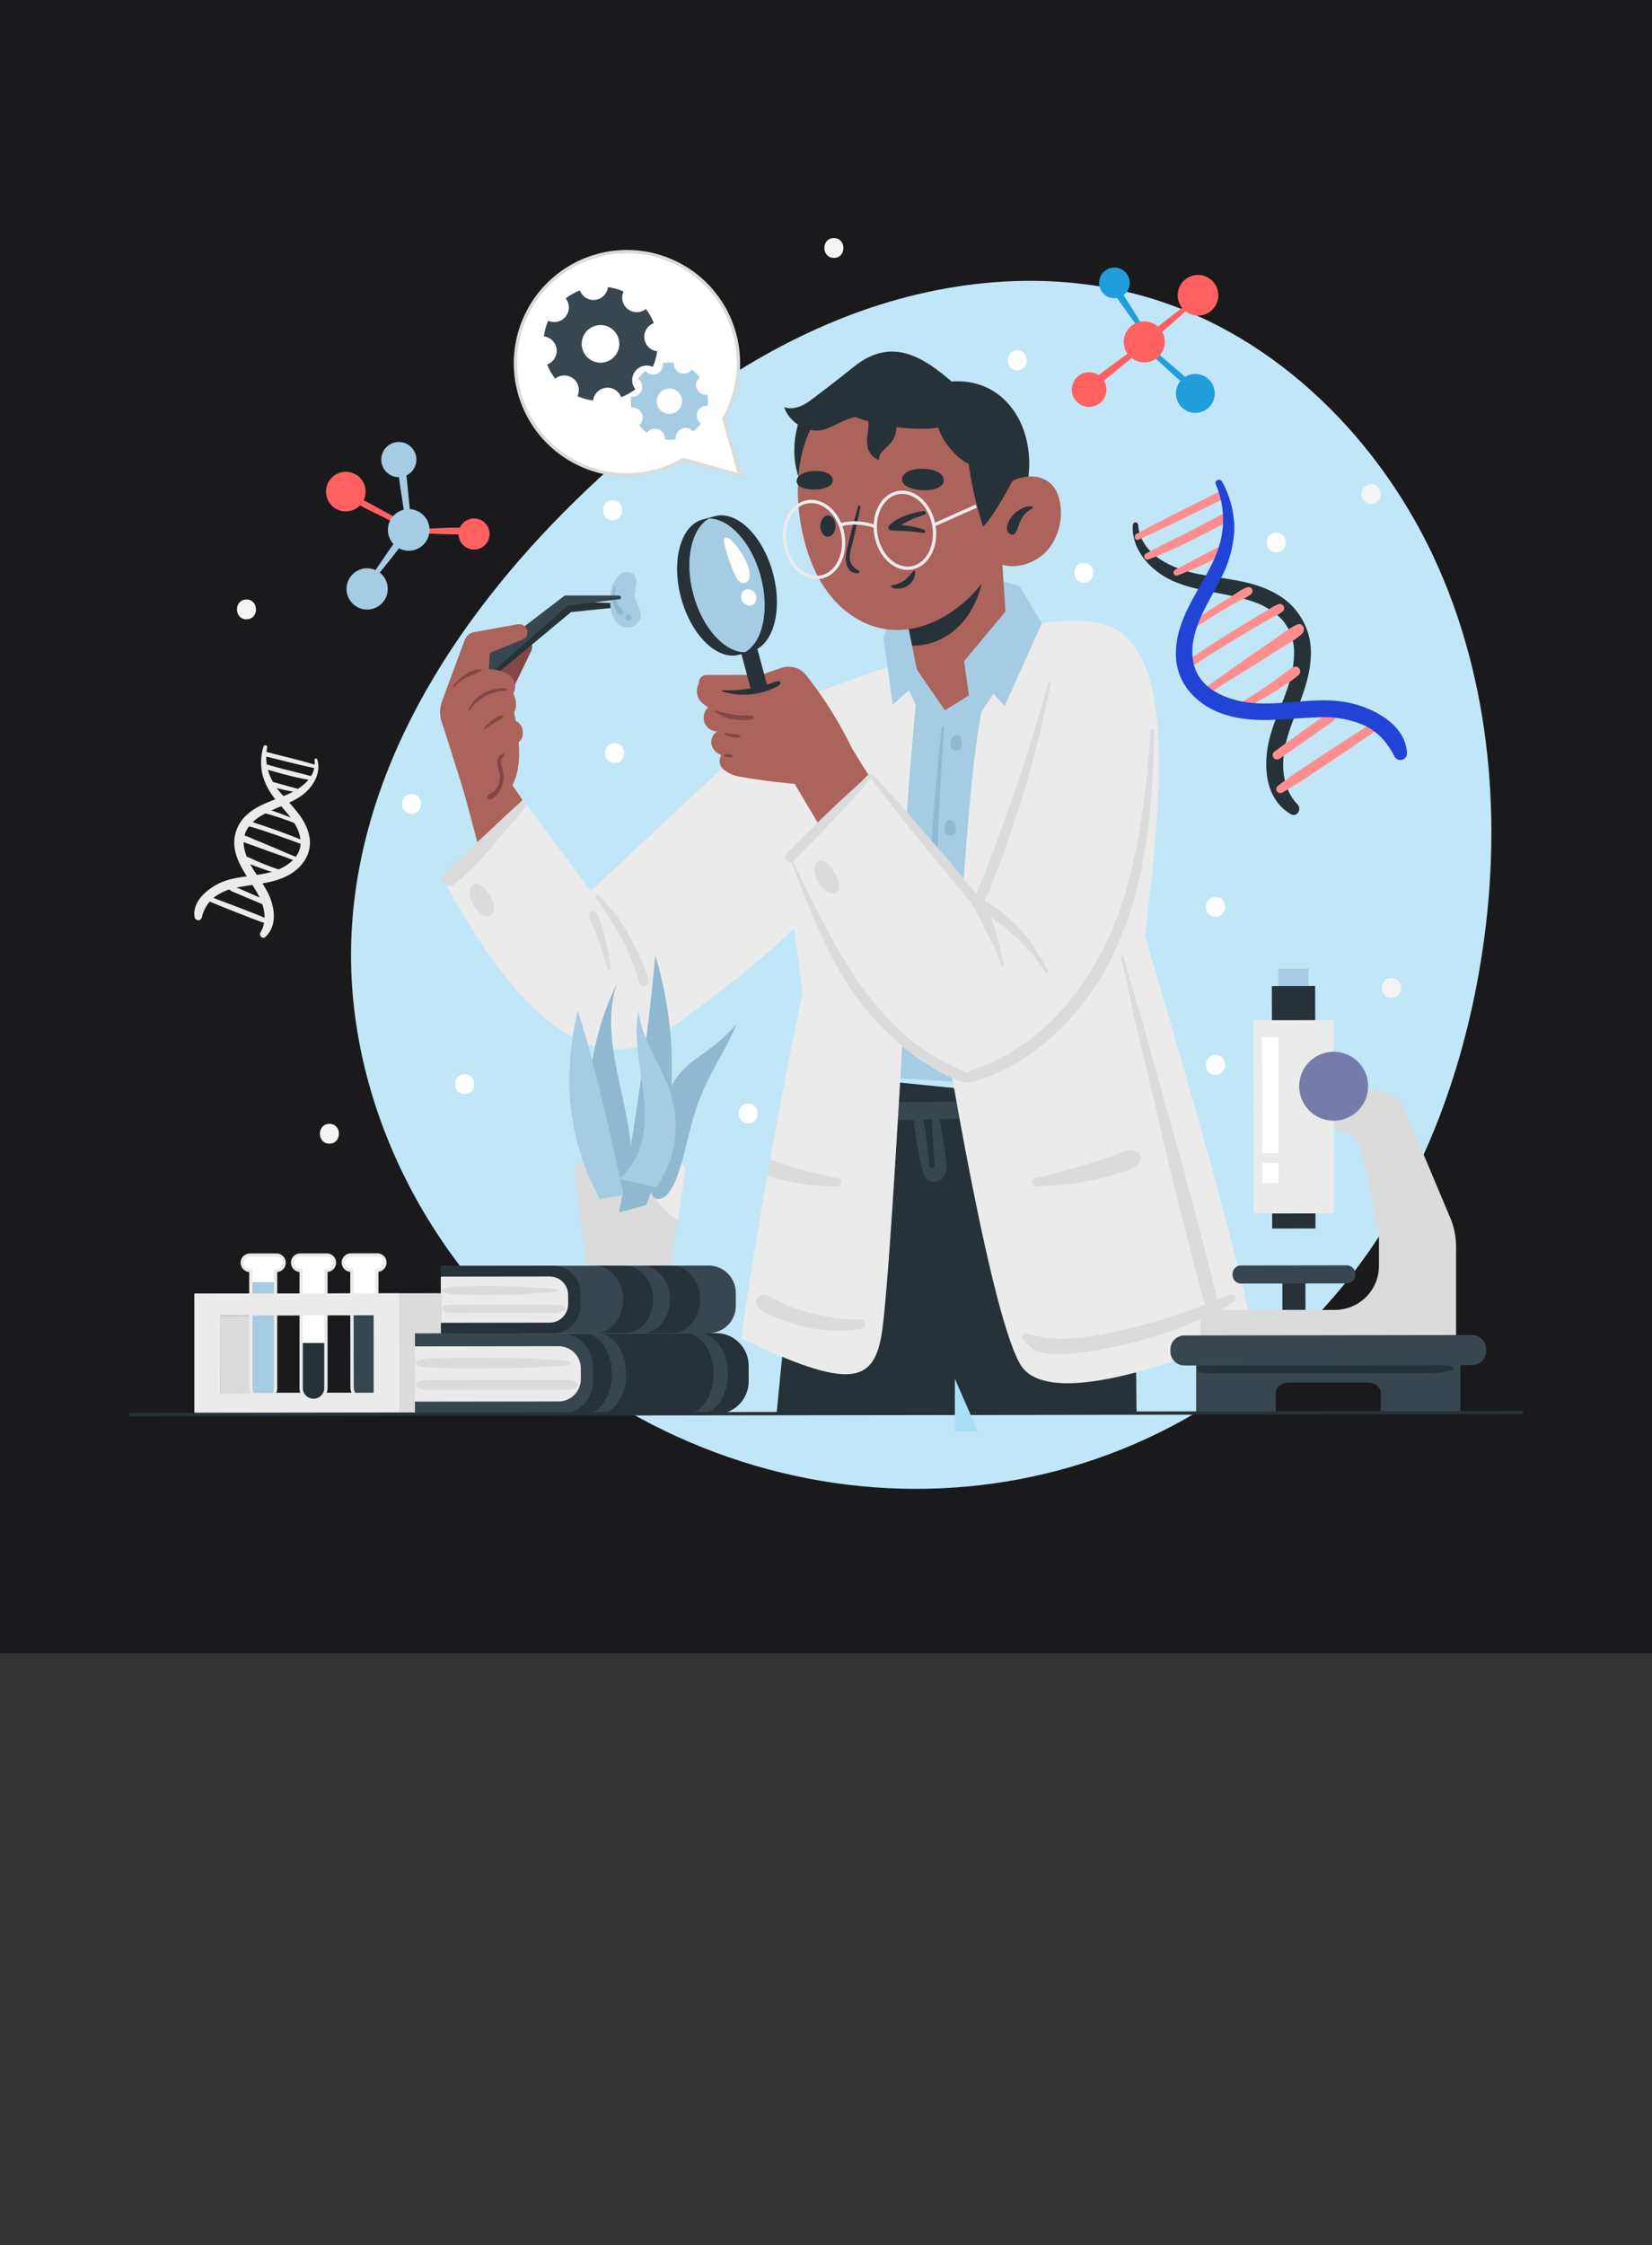 <svg width="500" height="679" viewBox="0 0 500 679" fill="none" xmlns="http://www.w3.org/2000/svg">
<rect x="0" y="0" width="500" height="679" fill="#333333" stroke="none"/>
<g id="5101867 1 1">
<g id="5101867 1">
<g id="BACKGROUND">
<path id="Vector" d="M500 0H0V500H500V0Z" fill="#1A1A1D"/>
</g>
<g id="Main">
<path id="Vector 2" d="M168.31 412.32C129.11 381.83 103.63 331.61 106.46 281.23C109.37 229.32 140.46 183.46 177.34 148.35C200.26 126.55 226.13 107.53 255.28 96.06C284.43 84.59 317.13 81.06 347.28 89.91C386.38 101.39 418.44 133.35 435.34 171.59C452.24 209.83 454.88 253.66 447.5 294.81C441.37 329.05 428.23 362.34 406.5 388.86C346.63 462 242.29 469.88 168.31 412.32Z" fill="#C1E6F8"/>
<path id="Vector 8" d="M247.975 325C243.657 356.145 240.272 372.658 235 428L344 427.771C343.717 370.32 338.76 334.057 338.76 334.057L247.975 325Z" fill="#263238"/>
<path id="Vector 11" d="M242.34 359.13C246.363 356.631 249.743 353.223 252.21 349.18C254.111 346.142 255.446 342.784 256.15 339.27C258.05 339.21 259.95 339.08 261.79 339.04C265.31 338.97 268.79 338.91 272.35 338.83L276.56 338.71C277.1 343.871 277.955 348.994 279.12 354.05C279.153 354.188 279.214 354.319 279.298 354.434C279.382 354.549 279.488 354.646 279.61 354.72C279.589 355.219 279.719 355.714 279.983 356.138C280.247 356.562 280.633 356.898 281.09 357.1C281.608 357.32 282.169 357.422 282.731 357.398C283.293 357.373 283.843 357.224 284.34 356.96C286.34 355.96 286.65 353.59 286.41 351.59C285.88 347.2 285.2 342.84 284.41 338.5L293.41 338.25L299.93 338.05C299.681 338.41 299.561 338.843 299.59 339.28C299.8 342.66 301.18 346.17 302.05 349.44C302.92 352.71 303.73 355.8 304.58 358.98C306.31 365.44 308.21 371.88 310.27 378.25C314.43 391.12 317.94 404.14 321.62 417.16C321.678 417.33 321.798 417.472 321.956 417.557C322.114 417.642 322.299 417.664 322.473 417.619C322.647 417.573 322.797 417.463 322.893 417.311C322.989 417.159 323.023 416.977 322.99 416.8C319.79 403.65 316.45 390.59 313.74 377.33C312.407 370.77 310.903 364.243 309.23 357.75C308.41 354.583 307.603 351.4 306.81 348.2C305.95 344.93 305.42 341.2 303.95 338.14C303.95 338.06 303.86 338 303.82 337.93C309.673 337.75 315.527 337.553 321.38 337.34C321.253 337.979 321.337 338.643 321.62 339.23C323.753 343.837 326.836 347.942 330.667 351.273C334.499 354.604 338.991 357.088 343.85 358.56C344.302 358.671 344.779 358.601 345.18 358.366C345.582 358.13 345.876 357.748 346 357.3C346.103 356.846 346.029 356.37 345.793 355.969C345.557 355.567 345.177 355.271 344.73 355.14C336.449 351.754 329.791 345.308 326.14 337.14C329.44 337 332.74 336.86 336.04 336.7C336.488 336.7 336.918 336.522 337.235 336.205C337.552 335.888 337.73 335.458 337.73 335.01C337.73 334.562 337.552 334.132 337.235 333.815C336.918 333.498 336.488 333.32 336.04 333.32C321.73 333.09 307.42 333.18 293.11 333.22C286.07 333.22 279.03 333.263 271.99 333.35C268.47 333.35 264.99 333.45 261.44 333.5C257.73 333.55 253.87 333.3 250.2 333.84C249.561 333.997 249.002 334.386 248.633 334.931C248.263 335.475 248.109 336.138 248.2 336.79C248.294 337.429 248.61 338.013 249.093 338.441C249.576 338.869 250.195 339.113 250.84 339.13C251.42 339.19 252.01 339.21 252.6 339.23C251.654 341.983 250.306 344.581 248.6 346.94C246.212 350.074 243.207 352.684 239.77 354.61C236.93 356.36 239.45 360.79 242.34 359.13ZM279.45 338.63L282.05 338.56C282.15 341.81 282.3 345.06 282.54 348.3C282.61 349.2 282.67 350.1 282.74 350.99C282.835 351.653 282.835 352.327 282.74 352.99C282.74 352.99 282.65 353.29 282.6 353.43H282.55L282.1 353.21C281.854 353.101 281.589 353.044 281.32 353.04C280.966 348.206 280.342 343.395 279.45 338.63Z" fill="#38474F"/>
<path id="Vector 12" d="M262.38 378C262.51 372.45 262.91 366.89 263.27 361.36C263.45 358.56 263.64 355.75 263.82 352.95C264 350.15 263.97 347.1 265.14 344.56C265.305 344.234 265.561 343.962 265.878 343.779C266.194 343.596 266.557 343.51 266.922 343.53C267.287 343.55 267.639 343.676 267.933 343.893C268.227 344.109 268.452 344.407 268.58 344.75C269.33 347.41 268.88 350.41 268.64 353.13C268.4 355.85 268.14 358.71 267.9 361.5C267.39 367.17 267 372.92 266.17 378.55C265.34 384.18 264.58 389.6 263.91 395.15C263.22 400.93 262.32 406.7 261.82 412.49C261.82 412.73 261.43 412.66 261.45 412.42C262.24 400.93 262.1 389.4 262.38 378Z" fill="#38474F"/>
<path id="Vector 15" d="M333 188.54C315.7 184.61 287 196.44 287 196.44C287 196.44 251.45 205.9 239.79 213.58C228.13 221.26 244.51 295.46 244.62 321.9L341.31 324.72C348.09 265.35 362.26 195.18 333 188.54Z" fill="#EBEBEB"/>
<path id="Vector 16" d="M272.5 326.14C272.5 326.14 272.44 276.93 273.5 259.74C274.88 237.57 277.15 213.17 277.15 213.17L297.95 211.58C291.95 232.76 288.4 327.15 288.4 327.15L272.5 326.14Z" fill="#A6CCE4"/>
<path id="Vector 17" d="M273.58 306.83C273.58 306.83 269.31 386.31 267.01 402.4C264.71 418.49 257.56 420.65 224.36 404.81C226.63 388.42 229.36 371.58 232.2 355.67C232.51 354.01 232.8 352.36 233.1 350.67C240.87 307.67 248.86 272.61 248.86 272.61L273.58 306.83Z" fill="#EBEBEB"/>
<path id="Vector 18" d="M283.31 296.61C283.31 296.61 298.6 395.16 308.77 412.61C318.94 430.06 379.17 402.26 379.17 402.26C368.7 353.83 335.86 248 335.86 248L283.31 296.61Z" fill="#EBEBEB"/>
<path id="Vector 19" d="M372.07 391.62L368.42 393.1C366.92 386.21 364.97 379.39 363.22 372.59C360.83 363.3 358.39 354.01 355.75 344.78C353.11 335.55 350.51 326.31 348 317C345.49 307.69 342.58 298.57 340 289.32C339.967 289.231 339.902 289.158 339.817 289.115C339.733 289.072 339.635 289.062 339.544 289.087C339.452 289.112 339.373 289.17 339.323 289.25C339.272 289.33 339.253 289.427 339.27 289.52C341.47 298.87 343.34 308.29 345.63 317.63C347.92 326.97 350.1 336.3 352.25 345.63C354.4 354.96 356.75 364.3 359.14 373.63C360.93 380.58 362.55 387.63 364.63 394.55C356.829 397.653 348.807 400.166 340.63 402.07C330.99 404.21 320.44 406.6 310.87 403.25C310.639 403.194 310.397 403.207 310.173 403.286C309.949 403.365 309.753 403.507 309.608 403.696C309.463 403.884 309.376 404.11 309.356 404.347C309.337 404.584 309.387 404.821 309.5 405.03C312.31 409.42 317.69 409.87 322.43 409.56C328.261 409.111 334.044 408.178 339.72 406.77C348.678 404.758 357.395 401.792 365.72 397.92C366.1 399.07 366.5 400.23 366.92 401.37C367.046 401.735 367.306 402.038 367.646 402.219C367.987 402.401 368.384 402.447 368.757 402.348C369.13 402.25 369.452 402.014 369.658 401.687C369.865 401.361 369.94 400.969 369.87 400.59C369.65 399.13 369.38 397.67 369.1 396.22C370.553 395.46 371.98 394.66 373.38 393.82C374.81 393 373.56 391 372.07 391.62Z" fill="#DBDBDB"/>
<path id="Vector 20" d="M260.68 399.11C255.618 399.138 250.575 398.499 245.68 397.21C243.3 396.603 240.961 395.841 238.68 394.93C237.58 394.47 236.49 393.93 235.43 393.42C234.239 392.687 232.979 392.071 231.67 391.58C231.183 391.47 230.674 391.519 230.217 391.72C229.761 391.921 229.38 392.264 229.133 392.697C228.885 393.131 228.784 393.632 228.843 394.128C228.901 394.623 229.118 395.087 229.46 395.45C231.35 397.31 234.46 398.31 236.92 399.26C239.459 400.273 242.087 401.046 244.77 401.57C250.107 402.604 255.585 402.686 260.95 401.81C262.6 401.55 262.2 399.12 260.68 399.11Z" fill="#DBDBDB"/>
<path id="Vector 21" d="M344.27 348.3C341.82 347.05 338.62 348.95 336.27 349.77C333.92 350.59 331.27 351.42 328.81 352.19C326.35 352.96 323.81 353.62 321.27 354.29C318.608 355.115 315.9 355.783 313.16 356.29C311.75 356.5 312.06 358.88 313.49 358.77C316.25 358.56 319.03 358.62 321.79 358.33C324.55 358.04 327.33 357.58 330.07 357.02C332.814 356.463 335.524 355.755 338.19 354.9C340.74 354.08 344.26 353.43 345.3 350.68C345.423 350.225 345.388 349.742 345.201 349.31C345.014 348.877 344.686 348.521 344.27 348.3Z" fill="#DBDBDB"/>
<path id="Vector 22" d="M288.17 171.27L308.59 177.31L315.32 188.53L274.7 200.02L270.32 186.64L288.17 171.27Z" fill="#A6CCE4"/>
<path id="Vector 23" d="M201.46 312.2C213.69 302.73 263.74 269.67 270.1 234.68C274.77 208.91 255.62 199.13 236.24 216.34C216.86 233.55 171.36 276.58 171.36 276.58L201.46 312.2Z" fill="#EBEBEB"/>
<path id="Vector 24" d="M270.18 186.65L267.35 192.66L270.22 213.18L285.95 198.8L270.18 186.65Z" fill="#A6CCE4"/>
<path id="Vector 25" d="M290.72 117.79C280.38 108.38 270.5 101.32 258.49 110.88C246.48 120.44 244 122 244 122C244 122 235.05 137.59 245.37 151L290.72 117.79Z" fill="#263238"/>
<path id="Vector 26" d="M278.21 118C305.09 106 322.74 136.5 303.21 164.75L278.21 118Z" fill="#263238"/>
<path id="Vector 27" d="M305.18 198.46C305.18 205.57 285.98 217.87 285.98 217.87C285.98 217.87 278.49 208.28 277.18 200.93L271.18 170.63L302.54 157.63L305.13 197.53C305.16 197.85 305.18 198.16 305.18 198.46Z" fill="#AC635B"/>
<path id="Vector 28" d="M297.9 169.5C297.9 182.68 289.59 195.28 276.06 195.3L272.06 175.61L271.82 173.15L297.9 169.5Z" fill="#263238"/>
<path id="Vector 29" d="M247.77 174.8C251.72 182.19 258.55 188.36 266.77 190.05C278.12 192.42 289.77 185.84 296.96 176.74C301.076 171.502 303.933 165.388 305.31 158.87C308.38 144.87 304.48 129.7 291.26 121.6C282.21 116.05 266.32 115.13 255.36 120.44C251.118 122.316 247.624 125.554 245.43 129.64C238.84 142.66 241.08 162.3 247.77 174.8Z" fill="#AC635B"/>
<path id="Vector 30" d="M306.11 145.62C309.53 143.74 314.2 143.4 317.32 145.71C319.92 147.63 320.91 150.91 321.07 154C321.34 158.039 320.21 162.047 317.87 165.35C316.623 167.036 315.027 168.433 313.191 169.446C311.354 170.459 309.321 171.064 307.23 171.22C302.97 171.47 298.53 169.41 296.54 165.88C292.72 159.1 300 149 306.11 145.62Z" fill="#AC635B"/>
<path id="Vector 31" d="M251.31 121.91C258.38 127.99 274.73 130.69 283.96 129.36C285.38 133.95 290.3 139.28 293.16 140.24C294.056 146.69 295.522 153.048 297.54 159.24C301 156.05 306.54 145.24 306.54 145.24C304.33 119.54 271 106.91 251.31 121.91Z" fill="#263238"/>
<path id="Vector 32" d="M307.76 154.73C304.88 156.92 303.66 160.95 306.04 161.65C307.35 162.04 307.85 160.32 308.48 158.49C309.9 154.38 312.6 154.04 312.64 153.49C312.68 152.94 310.33 152.77 307.76 154.73Z" fill="#263238"/>
<path id="Vector 33" d="M248.3 158.8C248.15 160.56 249.04 162.13 250.3 162.31C251.56 162.49 252.72 161.19 252.87 159.42C253.02 157.65 252.13 156.08 250.87 155.91C249.61 155.74 248.46 157 248.3 158.8Z" fill="#263238"/>
<path id="Vector 34" d="M256.35 166.16C257.35 161.77 258.5 157.46 259.73 153.16C259.85 152.74 260.5 152.84 260.41 153.28C259.7 156.87 258.95 160.41 258.08 163.97C257.65 165.69 256.97 167.58 257.22 169.37C257.374 170.062 257.692 170.708 258.148 171.251C258.604 171.794 259.185 172.219 259.84 172.49C259.919 172.524 259.987 172.58 260.035 172.652C260.083 172.724 260.108 172.809 260.108 172.895C260.108 172.981 260.083 173.066 260.035 173.138C259.987 173.21 259.919 173.266 259.84 173.3C259.179 173.436 258.491 173.337 257.895 173.022C257.298 172.706 256.83 172.193 256.57 171.57C255.7 169.88 256 167.91 256.35 166.16Z" fill="#263238"/>
<path id="Vector 35" d="M285.49 144.46C284.38 141.16 275.15 140.82 273.37 143.84C270.29 149.08 287.4 150.14 285.49 144.46Z" fill="#263238"/>
<path id="Vector 36" d="M251.86 144.43C250.71 141.63 242.7 141.87 241.34 144.59C239 149.3 253.85 149.23 251.86 144.43Z" fill="#263238"/>
<path id="Vector 37" d="M279.77 160.24C278.169 159.66 276.509 159.257 274.82 159.04C274.12 158.94 273.41 158.9 272.71 158.82C274.892 157.474 277.247 156.431 279.71 155.72C279.86 155.686 279.991 155.595 280.076 155.466C280.161 155.338 280.194 155.182 280.167 155.03C280.14 154.878 280.055 154.743 279.931 154.652C279.807 154.561 279.653 154.52 279.5 154.54C276.18 155.13 271.5 156.35 269.13 158.93L269.01 159.1C268.958 159.18 268.917 159.268 268.89 159.36C268.886 159.41 268.886 159.46 268.89 159.51V159.56C268.877 159.746 268.922 159.931 269.02 160.09C269.02 160.09 269.07 160.09 269.08 160.09C269.171 160.206 269.292 160.296 269.43 160.35C269.5 160.381 269.574 160.401 269.65 160.41C272.994 160.493 276.332 160.747 279.65 161.17C279.75 161.147 279.84 161.094 279.908 161.019C279.977 160.943 280.021 160.848 280.034 160.747C280.047 160.645 280.028 160.543 279.981 160.452C279.934 160.361 279.86 160.287 279.77 160.24Z" fill="#263238"/>
<path id="Vector 38" d="M276.35 172.75C275.634 173.761 274.779 174.667 273.81 175.44C272.706 176.298 271.389 176.838 270 177C269.55 177 269.55 177.61 270 177.76C270.819 178.047 271.697 178.127 272.555 177.995C273.413 177.862 274.225 177.521 274.92 177C275.568 176.555 276.096 175.957 276.459 175.259C276.822 174.562 277.007 173.786 277 173C276.997 172.926 276.972 172.855 276.929 172.795C276.886 172.735 276.826 172.689 276.757 172.662C276.688 172.636 276.613 172.63 276.54 172.646C276.468 172.661 276.402 172.697 276.35 172.75Z" fill="#263238"/>
<path id="Vector 39" d="M262.65 125.82C262.95 127.413 262.95 129.047 262.65 130.64C262.345 132.229 262.345 133.861 262.65 135.45C262.868 136.297 263.287 137.078 263.872 137.727C264.457 138.377 265.191 138.875 266.01 139.18C265.991 138.703 266.069 138.227 266.241 137.781C266.413 137.336 266.675 136.93 267.01 136.59C267.61 135.88 268.39 135.26 269.01 134.59C269.992 133.63 270.696 132.423 271.048 131.095C271.4 129.768 271.387 128.37 271.01 127.05L262.65 125.82Z" fill="#263238"/>
<path id="Vector 40" d="M256.33 120.14C255.06 118.14 252.24 117.86 250.04 118.59C247.84 119.32 246.04 120.85 243.98 122.01C241.92 123.17 239.49 124.01 237.34 123.11C238.69 127.53 243.97 130.92 248.51 130.11C252.42 129.38 255.7 126.24 259.68 126.11L256.33 120.14Z" fill="#263238"/>
<path id="Vector 41" d="M305.16 183.93L291.78 199.99L304.07 213.55L315.32 188.53L305.16 183.93Z" fill="#A6CCE4"/>
<path id="Vector 42" d="M267.35 192.66L279.28 217.5L285.54 232.73L301.91 208.02L291.78 199.99L293.27 210.32L285.97 214.82L277.58 202.63L267.35 192.66Z" fill="#A6CCE4"/>
<path id="Vector 43" d="M291.05 224C291.064 223.794 291.026 223.588 290.94 223.4C290.882 223.193 290.768 223.006 290.61 222.86L290.28 222.59C290.103 222.475 289.9 222.406 289.69 222.39C289.559 222.355 289.421 222.355 289.29 222.39C289.082 222.395 288.879 222.454 288.7 222.56L288.35 222.81C288.146 223.004 287.998 223.249 287.92 223.52C287.86 223.74 287.79 223.95 287.72 224.16C287.691 224.265 287.667 224.372 287.65 224.48V224.64C287.57 224.935 287.57 225.245 287.65 225.54V225.66C287.7 225.8 287.76 225.94 287.81 226.09C287.913 226.302 288.072 226.482 288.27 226.61C288.374 226.726 288.509 226.81 288.66 226.85C288.858 226.962 289.083 227.018 289.31 227.01H289.76L290.19 226.85C290.4 226.744 290.579 226.585 290.71 226.39C290.876 226.227 290.991 226.018 291.04 225.79C291.17 225.201 291.174 224.591 291.05 224Z" fill="#90B9D1"/>
<path id="Vector 44" d="M289.26 249.75C289.279 249.537 289.241 249.323 289.15 249.13C289.086 248.917 288.969 248.725 288.81 248.57C288.665 248.404 288.479 248.279 288.27 248.21C288.082 248.11 287.873 248.059 287.66 248.06H287.24C286.956 248.129 286.694 248.271 286.48 248.47L286.2 248.82C286.059 249.067 285.98 249.345 285.97 249.63L285.85 250.93C285.852 251.388 286.023 251.83 286.33 252.17C286.476 252.348 286.671 252.48 286.89 252.55C287.089 252.658 287.313 252.713 287.54 252.71H287.98C288.281 252.637 288.557 252.485 288.78 252.27L289.07 251.91C289.226 251.653 289.312 251.36 289.32 251.06L289.26 249.75Z" fill="#90B9D1"/>
<path id="Vector 45" d="M285 220C282.15 246.15 280.43 272.51 280 298.81C279.88 306.22 279.84 313.66 280.06 321.07C280.06 321.468 280.218 321.849 280.499 322.131C280.781 322.412 281.162 322.57 281.56 322.57C281.958 322.57 282.339 322.412 282.621 322.131C282.902 321.849 283.06 321.468 283.06 321.07C283.18 294.77 283.06 268.49 284.38 242.2C284.767 234.8 285.213 227.403 285.72 220.01C285.73 219.57 285 219.59 285 220Z" fill="#90B9D1"/>
<path id="Vector 46" d="M257.89 226.37C274.92 254.89 318 312 318 312L317.24 312.13C290.07 316.79 270.31 299.4 261.97 273.13L238.33 233.42L257.89 226.37Z" fill="#AC635B"/>
<path id="Vector 47" d="M249.53 212.11L244.29 204.58C243.44 203.36 242.216 202.451 240.804 201.989C239.391 201.527 237.866 201.538 236.46 202.02L225.59 205.73L229.93 213.65L237.42 212.36L249.53 212.11Z" fill="#AC635B"/>
<path id="Vector 48" d="M234.021 204.072L213.831 204.142C212.539 204.147 211.495 205.198 211.499 206.49L211.513 210.28C211.517 211.573 212.568 212.617 213.861 212.612L234.051 212.542C235.343 212.537 236.387 211.486 236.382 210.194L236.369 206.404C236.365 205.111 235.313 204.067 234.021 204.072Z" fill="#AC635B"/>
<path id="Vector 49" d="M228.8 194.663L223.902 195.976L233.47 231.672L238.368 230.359L228.8 194.663Z" fill="#263238"/>
<path id="Vector 50" d="M244.29 204.58C249.58 211.343 254.139 218.647 257.89 226.37L253.15 237.6L225.79 222.49L213 213C211.993 212.3 211.289 211.243 211.031 210.044C210.773 208.845 210.98 207.592 211.61 206.54C212.232 205.49 213.229 204.715 214.399 204.37C215.57 204.025 216.828 204.135 217.92 204.68L226.34 208.59L244.29 204.58Z" fill="#AC635B"/>
<path id="Vector 51" d="M215.34 213.25C214.582 213.628 213.954 214.222 213.533 214.957C213.113 215.692 212.921 216.535 212.98 217.38C213.042 218.417 213.499 219.391 214.259 220.1C215.018 220.809 216.021 221.2 217.06 221.19C216.437 221.6 215.942 222.176 215.629 222.853C215.316 223.529 215.199 224.28 215.29 225.02C215.472 225.783 215.841 226.488 216.365 227.071C216.889 227.655 217.551 228.098 218.29 228.36C217.878 229.075 217.73 229.911 217.87 230.724C218.011 231.537 218.432 232.275 219.06 232.81C220.463 233.916 222.132 234.633 223.9 234.89C233.568 236.651 243.373 237.557 253.2 237.6L215.34 213.25Z" fill="#AC635B"/>
<path id="Vector 52" d="M230.23 174.32C232.99 184.54 230.85 194.2 225.51 197.32C219.33 197.32 212.63 190.08 209.86 179.85C207.09 169.62 209.23 159.96 214.58 156.85C220.75 156.83 227.46 164.1 230.23 174.32Z" fill="#A6CCE4"/>
<path id="Vector 53" d="M221.11 163.22C220.832 162.944 220.488 162.744 220.11 162.64C219.921 162.581 219.716 162.59 219.533 162.667C219.35 162.744 219.2 162.883 219.11 163.06C219.045 163.285 219.045 163.525 219.11 163.75C219.802 167.099 220.858 170.361 222.26 173.48C222.73 174.48 223.45 176.11 224.7 176.36C225.196 176.411 225.693 176.266 226.083 175.956C226.474 175.645 226.727 175.195 226.79 174.7C227.34 172.33 225.45 168.9 224.23 166.98C223.363 165.593 222.314 164.328 221.11 163.22Z" fill="white"/>
<path id="Vector 54" d="M224.34 180C224.278 180.397 224.303 180.804 224.413 181.191C224.524 181.577 224.717 181.936 224.98 182.24C225.299 182.656 225.747 182.954 226.254 183.087C226.76 183.221 227.297 183.184 227.78 182.98C228.206 182.741 228.538 182.364 228.72 181.91C228.901 181.489 228.971 181.029 228.922 180.573C228.873 180.118 228.707 179.683 228.44 179.31C227.29 177.7 224.74 177.86 224.34 180Z" fill="white"/>
<path id="Vector 55" d="M216.36 156.12L212.66 157.12C206 158.92 203.09 169.53 206.14 180.83C209.19 192.13 217.05 199.83 223.71 198.02L227.42 197.02C234.07 195.22 236.99 184.61 233.93 173.31C230.87 162.01 223 154.32 216.36 156.12ZM225.51 197.29C219.33 197.29 212.63 190.05 209.86 179.82C207.09 169.59 209.23 159.93 214.58 156.82C220.75 156.82 227.46 164.07 230.23 174.29C233 184.51 230.85 194.2 225.51 197.29Z" fill="#263238"/>
<path id="Vector 56" d="M235.7 206C235.083 206.037 234.481 206.2 233.93 206.48C233.26 206.73 232.57 206.94 231.88 207.15C230.439 207.574 228.973 207.908 227.49 208.15C224.578 208.676 221.618 208.894 218.66 208.8C218.49 208.8 218.42 209.05 218.6 209.1C221.518 210.041 224.606 210.338 227.65 209.97C229.144 209.772 230.617 209.437 232.05 208.97C232.824 208.711 233.582 208.407 234.32 208.06C235.01 207.835 235.63 207.435 236.12 206.9C236.176 206.817 236.209 206.721 236.217 206.622C236.224 206.522 236.206 206.422 236.164 206.331C236.122 206.241 236.057 206.163 235.976 206.105C235.894 206.047 235.799 206.011 235.7 206Z" fill="#263238"/>
<path id="Vector 57" d="M227.78 216.54C226.89 216.41 225.988 216.37 225.09 216.42C224.122 216.402 223.157 216.318 222.2 216.17C221.29 216.03 220.38 215.82 219.47 215.66C218.527 215.514 217.602 215.269 216.71 214.93C216.4 214.81 216.2 215.31 216.49 215.46C217.36 215.91 218.23 216.38 219.13 216.76C220.067 217.143 221.048 217.408 222.05 217.55C223.023 217.702 224.005 217.789 224.99 217.81C225.978 217.889 226.97 217.752 227.9 217.41C227.979 217.361 228.042 217.29 228.082 217.206C228.122 217.122 228.136 217.028 228.123 216.936C228.111 216.844 228.072 216.757 228.011 216.687C227.95 216.617 227.869 216.566 227.78 216.54Z" fill="#824645"/>
<path id="Vector 58" d="M224 222.55C223.648 222.365 223.271 222.234 222.88 222.16L221.83 222.03C221.08 221.92 220.33 221.85 219.58 221.67C219.505 221.655 219.427 221.669 219.362 221.71C219.297 221.751 219.25 221.815 219.231 221.889C219.211 221.963 219.221 222.042 219.258 222.109C219.296 222.176 219.357 222.227 219.43 222.25C220.154 222.516 220.892 222.743 221.64 222.93C222.01 223 222.38 223.08 222.76 223.13C223.162 223.168 223.568 223.12 223.95 222.99C223.995 222.977 224.036 222.95 224.066 222.914C224.097 222.878 224.116 222.834 224.121 222.787C224.127 222.74 224.118 222.692 224.097 222.65C224.075 222.608 224.041 222.573 224 222.55Z" fill="#824645"/>
<path id="Vector 59" d="M221.77 228.49L221.32 228.27C221.113 228.186 220.893 228.135 220.67 228.12C220.29 228.07 219.89 228.12 219.51 228.06C219.414 228.059 219.321 228.094 219.249 228.158C219.177 228.222 219.132 228.309 219.12 228.405C219.109 228.5 219.134 228.596 219.189 228.675C219.244 228.753 219.326 228.808 219.42 228.83C219.79 228.9 220.17 228.99 220.55 229.03C220.765 229.07 220.985 229.07 221.2 229.03C221.37 229.03 221.54 228.94 221.72 228.91C221.76 228.894 221.796 228.868 221.822 228.833C221.849 228.799 221.866 228.758 221.871 228.715C221.876 228.672 221.869 228.628 221.851 228.589C221.834 228.549 221.806 228.515 221.77 228.49Z" fill="#824645"/>
<path id="Vector 60" d="M318 312C348.4 283.82 353.26 218.5 345.79 201.11C340.33 188.39 326.93 189.57 317.86 213.36C308.79 237.15 304.94 254.51 287.74 288L318 312Z" fill="#EBEBEB"/>
<path id="Vector 61" d="M318 312C285.83 346.19 260.06 308 238.36 258.33L262.8 234.33L299.88 277.5L318 312Z" fill="#EBEBEB"/>
<path id="Vector 62" d="M246.89 261.46C245.14 264.4 249.63 271.08 252.44 270.25C257.09 268.89 249.72 256.72 246.89 261.46Z" fill="#DBDBDB"/>
<path id="Vector 63" d="M348.24 220.93C347.7 230.03 346.75 239.13 345.4 248.15C344.128 257.082 342.053 265.881 339.2 274.44C334.26 288.86 326.03 302.44 314.29 312.34C311.161 314.976 307.778 317.294 304.19 319.26C302.428 320.226 300.615 321.097 298.76 321.87L292.65 324.35C288.117 322.561 283.789 320.292 279.74 317.58C275.455 314.591 271.517 311.133 268 307.27C260.22 298.83 254.3 288.84 249 278.73C245.87 272.81 242.95 266.73 240.14 260.66C240.104 260.59 240.044 260.537 239.97 260.51C240.06 260.468 240.144 260.414 240.22 260.35C248.41 252.09 256.6 243.81 263.98 234.8C264.044 234.719 264.076 234.618 264.07 234.515C264.064 234.412 264.021 234.315 263.948 234.242C263.875 234.169 263.778 234.126 263.675 234.12C263.572 234.114 263.471 234.146 263.39 234.21C254.45 241.66 246.24 249.92 238.05 258.21C237.824 258.452 237.682 258.759 237.645 259.088C237.608 259.417 237.677 259.748 237.843 260.034C238.009 260.32 238.263 260.545 238.567 260.676C238.87 260.807 239.208 260.836 239.53 260.76C239.51 260.818 239.51 260.882 239.53 260.94C244.04 272.36 248.29 283.94 254.6 294.5C260.243 304.184 267.776 312.635 276.75 319.35C279.54 321.35 289.27 327.88 293.35 327.4C296.48 327.04 301.41 324.79 304.55 323.2C307.899 321.489 311.089 319.48 314.08 317.2C320.175 312.473 325.524 306.857 329.95 300.54C339.95 286.41 344.95 269.28 347.26 252.31C348.7 241.91 349.05 231.46 349.4 220.99C349.37 220.21 348.29 220.22 348.24 220.93Z" fill="#DBDBDB"/>
<path id="Vector 64" d="M302.93 260.15C304.517 255.923 306.013 251.667 307.42 247.38C310.2 238.95 312.59 230.38 314.72 221.76C315.95 216.82 316.97 211.84 318.03 206.86C318.053 206.747 318.029 206.63 317.966 206.535C317.934 206.487 317.893 206.447 317.846 206.415C317.799 206.383 317.746 206.361 317.69 206.35C317.577 206.327 317.46 206.351 317.365 206.414C317.269 206.478 317.203 206.577 317.18 206.69C312.58 223.91 306.73 240.84 300.52 257.53C299.67 259.82 298.79 262.09 297.91 264.37C297.14 266.37 296.14 268.37 295.54 270.37C290.67 264.55 285.8 258.72 280.84 252.96L273 243.92C270.32 240.82 267.47 237.92 264.77 234.8C264.3 234.26 263.36 235.07 263.77 235.63C266.27 238.79 268.6 242.07 271.12 245.2C273.64 248.33 276.17 251.49 278.71 254.62C283.76 260.86 288.89 267.04 294.03 273.22C294.042 273.498 294.129 273.768 294.283 274C294.436 274.233 294.649 274.419 294.9 274.54C296.3 277.32 297.71 280.11 299.09 282.9C300.648 285.795 301.985 288.803 303.09 291.9C303.24 292.38 303.95 292.14 303.83 291.66C303 288.37 302.4 285.03 301.41 281.79C300.96 280.33 300.41 278.88 299.85 277.45C302.314 279.074 304.654 280.879 306.85 282.85C310.58 286.094 313.794 289.887 316.38 294.1C316.68 294.63 317.43 294.1 317.16 293.6C314.893 288.994 312.013 284.715 308.6 280.88C305.491 277.555 301.921 274.692 298 272.38C299.044 270.465 299.904 268.456 300.57 266.38C301.36 264.31 302.16 262.23 302.93 260.15Z" fill="#DBDBDB"/>
<path id="Vector 66" d="M253.38 358.82C250.74 358.71 248.13 358.75 245.5 358.45C242.87 358.15 240.45 357.69 237.95 357.15C236.01 356.72 234.11 356.23 232.2 355.67C232.51 354.01 232.8 352.36 233.1 350.67C235.1 351.43 237.1 352.11 239.1 352.74C241.55 353.5 244.03 354.13 246.53 354.74C249.03 355.35 251.26 355.98 253.71 356.36C255.08 356.6 254.74 358.85 253.38 358.82Z" fill="#DBDBDB"/>
<path id="Vector 67" d="M255.1 161.6C256.22 167.89 253.22 173.68 248.39 174.54C243.56 175.4 238.74 171 237.62 164.71C236.5 158.42 239.51 152.62 244.33 151.77C249.15 150.92 254 155.31 255.1 161.6Z" stroke="#EBEBEB" stroke-miterlimit="10"/>
<path id="Vector 68" d="M275.913 171.767C280.742 170.908 283.749 165.111 282.629 158.82C281.51 152.529 276.688 148.126 271.859 148.985C267.031 149.844 264.024 155.64 265.144 161.932C266.263 168.223 271.085 172.626 275.913 171.767Z" stroke="#EBEBEB" stroke-miterlimit="10"/>
<path id="Vector 69" d="M254.28 158.72C257.8 157.807 261.516 158.002 264.92 159.28" stroke="#EBEBEB" stroke-miterlimit="10"/>
<path id="Vector 70" d="M282.63 158.79L295.46 153.08" stroke="#EBEBEB" stroke-miterlimit="10"/>
<path id="Vector 71" d="M442 409.05V418.15V427.24H417.92V421.29C417.92 419.56 416.17 418.15 414.01 418.15H390.01C387.85 418.15 386.1 419.56 386.11 421.29V427.29H362.03V409.16L442 409.05Z" fill="#38474F"/>
<path id="Vector 72" d="M363.16 412.76C365.49 412.27 368.06 412.53 370.42 412.51L378.06 412.44C383.06 412.44 388.06 412.44 393.06 412.44H423C425.78 412.44 428.557 412.44 431.33 412.44C434.1 412.44 436.96 412.44 439.58 413.3C439.698 413.332 439.803 413.403 439.877 413.5C439.951 413.598 439.992 413.717 439.992 413.84C439.992 413.963 439.951 414.082 439.877 414.18C439.803 414.277 439.698 414.348 439.58 414.38C437.28 415.054 434.885 415.351 432.49 415.26C429.95 415.31 427.4 415.31 424.86 415.32H409.86C399.91 415.32 389.95 415.43 380.01 415.32H371.67H367.51C366.09 415.391 364.666 415.32 363.26 415.11C363 415.05 362.766 414.906 362.596 414.701C362.425 414.496 362.327 414.24 362.315 413.973C362.304 413.706 362.38 413.443 362.533 413.224C362.686 413.005 362.906 412.842 363.16 412.76Z" fill="#263238"/>
<path id="Vector 73" d="M417.36 382.81V374.72C417.359 373.228 417.202 371.739 416.89 370.28L412 347.55C411.652 345.925 410.757 344.469 409.465 343.424C408.173 342.38 406.562 341.81 404.9 341.81H396.01V329.92H408.26H416.85C418.603 329.919 420.318 330.435 421.778 331.405C423.239 332.375 424.38 333.754 425.06 335.37L438.95 368.37C440.097 371.089 440.692 374.009 440.7 376.96V396.15V405H417.35L363.28 405.08V400C363.279 399.505 363.375 399.015 363.563 398.558C363.752 398.101 364.028 397.685 364.378 397.335C364.727 396.985 365.142 396.707 365.599 396.517C366.056 396.328 366.545 396.23 367.04 396.23L404.04 396.18C405.793 396.18 407.53 395.834 409.149 395.161C410.768 394.489 412.239 393.503 413.476 392.261C414.714 391.019 415.694 389.545 416.36 387.923C417.027 386.301 417.367 384.563 417.36 382.81Z" fill="#DBDBDB"/>
<path id="Vector 74" d="M358.477 412.993L445.577 412.871C447.913 412.868 449.804 410.971 449.801 408.635L449.8 408.005C449.796 405.669 447.9 403.778 445.564 403.781L358.464 403.903C356.128 403.906 354.237 405.802 354.24 408.138L354.241 408.768C354.244 411.105 356.14 412.996 358.477 412.993Z" fill="#38474F"/>
<path id="Vector 75" d="M388.144 396.182L395.124 396.172L395.107 384.182L388.127 384.192L388.144 396.182Z" fill="#263238"/>
<path id="Vector 76" d="M397.22 328.53C397.22 329.802 397.597 331.046 398.304 332.103C399.011 333.161 400.016 333.985 401.192 334.472C402.367 334.958 403.661 335.085 404.908 334.836C406.156 334.587 407.301 333.973 408.2 333.073C409.099 332.173 409.711 331.026 409.958 329.778C410.205 328.53 410.076 327.237 409.588 326.062C409.099 324.888 408.274 323.884 407.215 323.179C406.156 322.473 404.912 322.098 403.64 322.1C401.937 322.105 400.306 322.785 399.103 323.99C397.9 325.195 397.223 326.827 397.22 328.53Z" stroke="#131E23" stroke-miterlimit="10"/>
<path id="Vector 77" d="M375.596 388.21L407.646 388.165C409.049 388.163 410.184 387.024 410.182 385.621V385.241C410.18 383.838 409.041 382.703 407.638 382.705L375.588 382.75C374.186 382.752 373.05 383.89 373.052 385.293V385.673C373.054 387.076 374.193 388.212 375.596 388.21Z" fill="#38474F"/>
<path id="Vector 78" d="M207.48 354.13L205.16 369.13L203.26 381.48C203.184 381.972 202.934 382.421 202.557 382.745C202.179 383.07 201.698 383.249 201.2 383.25H179.32C178.811 383.254 178.317 383.071 177.934 382.735C177.551 382.4 177.304 381.935 177.24 381.43L173.66 354.07C173.622 353.775 173.646 353.476 173.733 353.192C173.819 352.908 173.965 352.645 174.161 352.422C174.357 352.199 174.598 352.02 174.869 351.897C175.139 351.774 175.433 351.71 175.73 351.71H205.41C205.713 351.709 206.012 351.774 206.288 351.9C206.563 352.027 206.808 352.211 207.004 352.441C207.201 352.672 207.346 352.942 207.428 353.233C207.51 353.525 207.528 353.831 207.48 354.13Z" fill="#DBDBDB"/>
<path id="Vector 79" d="M207.48 354.13L205.16 369.13C200.91 366.3 196.16 361.13 192.5 351.72H205.41C205.712 351.719 206.01 351.784 206.285 351.91C206.559 352.036 206.803 352.219 207 352.448C207.197 352.677 207.342 352.946 207.424 353.237C207.507 353.527 207.526 353.832 207.48 354.13Z" fill="#EBEBEB"/>
<path id="Vector 80" d="M58.85 391.24V428.03L136.18 427.93V391.13L58.85 391.24ZM113.1 421.24L66.66 421.31V397.87L113.09 397.8L113.1 421.24Z" fill="#DBDBDB"/>
<path id="Vector 81" d="M77.706 397.891L66.626 397.907L66.658 421.347L77.738 421.331L77.706 397.891Z" fill="#DBDBDB"/>
<path id="Vector 82" d="M83.63 379.61H75.63C75.017 379.61 74.43 379.853 73.997 380.287C73.563 380.72 73.32 381.307 73.32 381.92C73.32 382.533 73.563 383.12 73.997 383.553C74.43 383.987 75.017 384.23 75.63 384.23H75.92V419.62C75.894 420.128 75.971 420.636 76.147 421.113C76.324 421.591 76.595 422.027 76.946 422.396C77.296 422.765 77.718 423.059 78.185 423.259C78.653 423.46 79.156 423.564 79.665 423.564C80.174 423.564 80.677 423.46 81.145 423.259C81.612 423.059 82.034 422.765 82.384 422.396C82.735 422.027 83.006 421.591 83.183 421.113C83.359 420.636 83.436 420.128 83.41 419.62V384.23H83.69C84.303 384.23 84.89 383.987 85.323 383.553C85.757 383.12 86 382.533 86 381.92C86 381.307 85.757 380.72 85.323 380.287C84.89 379.853 84.303 379.61 83.69 379.61H83.63Z" fill="white"/>
<path id="Vector 83" d="M98.93 379.59H90.87C90.257 379.59 89.67 379.833 89.237 380.267C88.803 380.7 88.56 381.287 88.56 381.9C88.56 382.513 88.803 383.1 89.237 383.533C89.67 383.967 90.257 384.21 90.87 384.21H91.15V419.6C91.124 420.108 91.201 420.616 91.377 421.093C91.554 421.571 91.825 422.007 92.176 422.376C92.526 422.745 92.948 423.039 93.415 423.239C93.883 423.44 94.386 423.544 94.895 423.544C95.404 423.544 95.907 423.44 96.375 423.239C96.842 423.039 97.264 422.745 97.614 422.376C97.965 422.007 98.236 421.571 98.412 421.093C98.589 420.616 98.666 420.108 98.64 419.6V384.21H98.93C99.543 384.21 100.13 383.967 100.563 383.533C100.997 383.1 101.24 382.513 101.24 381.9C101.24 381.287 100.997 380.7 100.563 380.267C100.13 379.833 99.543 379.59 98.93 379.59Z" fill="white"/>
<path id="Vector 84" d="M114.22 379.56H106.22C105.607 379.56 105.02 379.803 104.587 380.237C104.153 380.67 103.91 381.257 103.91 381.87C103.91 382.483 104.153 383.07 104.587 383.503C105.02 383.937 105.607 384.18 106.22 384.18H106.51L106.56 419.57C106.56 420.562 106.954 421.513 107.655 422.215C108.357 422.916 109.308 423.31 110.3 423.31C111.292 423.31 112.243 422.916 112.945 422.215C113.646 421.513 114.04 420.562 114.04 419.57V384.18H114.33C114.918 384.141 115.469 383.881 115.871 383.451C116.274 383.021 116.498 382.454 116.498 381.865C116.498 381.276 116.274 380.709 115.871 380.279C115.469 379.849 114.918 379.589 114.33 379.55L114.22 379.56Z" fill="white"/>
<path id="Vector 85" d="M83.36 387.8V419.63C83.36 420.622 82.966 421.573 82.265 422.275C81.563 422.976 80.612 423.37 79.62 423.37C78.628 423.37 77.677 422.976 76.975 422.275C76.274 421.573 75.88 420.622 75.88 419.63V387.8H83.36Z" fill="#A6CCE4"/>
<path id="Vector 86" d="M83.63 379.61H75.63C75.017 379.61 74.43 379.853 73.997 380.287C73.563 380.72 73.32 381.307 73.32 381.92C73.32 382.533 73.563 383.12 73.997 383.553C74.43 383.987 75.017 384.23 75.63 384.23H75.92V419.62C75.894 420.128 75.971 420.636 76.147 421.113C76.324 421.591 76.595 422.027 76.946 422.396C77.296 422.765 77.718 423.059 78.185 423.259C78.653 423.46 79.156 423.564 79.665 423.564C80.174 423.564 80.677 423.46 81.145 423.259C81.612 423.059 82.034 422.765 82.384 422.396C82.735 422.027 83.006 421.591 83.183 421.113C83.359 420.636 83.436 420.128 83.41 419.62V384.23H83.69C84.303 384.23 84.89 383.987 85.323 383.553C85.757 383.12 86 382.533 86 381.92C86 381.307 85.757 380.72 85.323 380.287C84.89 379.853 84.303 379.61 83.69 379.61H83.63Z" stroke="#EBEBEB" stroke-linecap="round" stroke-linejoin="round"/>
<path id="Vector 87" d="M114 395.46V419.59C114 420.582 113.606 421.533 112.905 422.235C112.203 422.936 111.252 423.33 110.26 423.33C109.268 423.33 108.317 422.936 107.615 422.235C106.914 421.533 106.52 420.582 106.52 419.59V395.46H114Z" fill="#38474F"/>
<path id="Vector 88" d="M114.22 379.56H106.22C105.607 379.56 105.02 379.803 104.587 380.237C104.153 380.67 103.91 381.257 103.91 381.87C103.91 382.483 104.153 383.07 104.587 383.503C105.02 383.937 105.607 384.18 106.22 384.18H106.51L106.56 419.57C106.56 420.562 106.954 421.513 107.655 422.215C108.357 422.916 109.308 423.31 110.3 423.31C111.292 423.31 112.243 422.916 112.945 422.215C113.646 421.513 114.04 420.562 114.04 419.57V384.18H114.33C114.918 384.141 115.469 383.881 115.871 383.451C116.274 383.021 116.498 382.454 116.498 381.865C116.498 381.276 116.274 380.709 115.871 380.279C115.469 379.849 114.918 379.589 114.33 379.55L114.22 379.56Z" stroke="#EBEBEB" stroke-linecap="round" stroke-linejoin="round"/>
<path id="Vector 89" d="M58.85 391.24V428.03L120.85 427.95L120.8 391.16L58.85 391.24ZM113.1 421.24L66.66 421.31V397.87L113.09 397.8L113.1 421.24Z" fill="#EBEBEB"/>
<path id="Vector 90" d="M133.464 382.883L214.464 382.77C216.644 382.767 218.736 383.63 220.28 385.17C221.824 386.709 222.693 388.799 222.696 390.979L222.701 394.979C222.703 396.058 222.492 397.127 222.08 398.125C221.668 399.123 221.064 400.03 220.302 400.794C219.54 401.559 218.634 402.166 217.638 402.58C216.641 402.995 215.572 403.209 214.493 403.21L133.493 403.323L133.464 382.883Z" fill="#38474F"/>
<path id="Vector 91" d="M133.464 382.873L167.414 382.826C169.594 382.823 171.686 383.686 173.23 385.225C174.774 386.765 175.643 388.854 175.646 391.034L175.651 395.034C175.654 397.214 174.791 399.306 173.252 400.85C171.713 402.394 169.623 403.263 167.443 403.266L133.493 403.313L133.464 382.873Z" fill="#263238"/>
<path id="Vector 92" d="M133.419 386.113L166.329 386.067C167.819 386.065 169.25 386.655 170.305 387.708C171.361 388.76 171.955 390.189 171.957 391.68L171.961 394.41C171.963 395.9 171.373 397.33 170.32 398.386C169.268 399.441 167.839 400.035 166.348 400.037L133.438 400.083L133.419 386.083V386.113Z" fill="#EBEBEB"/>
<path id="Vector 93" d="M168.78 390C167.479 389.738 166.157 389.591 164.83 389.56C163.36 389.56 161.9 389.49 160.44 389.34C157.44 389.04 154.44 389.06 151.44 389.02C148.44 388.98 145.59 388.92 142.68 389.02C139.77 389.12 136.76 388.89 134.06 389.87C133.975 389.911 133.904 389.975 133.854 390.054C133.804 390.134 133.778 390.226 133.778 390.32C133.778 390.414 133.804 390.506 133.854 390.586C133.904 390.665 133.975 390.729 134.06 390.77C136.7 391.72 139.7 391.49 142.44 391.59C145.44 391.7 148.44 391.59 151.44 391.59C154.44 391.59 157.29 391.59 160.2 391.28C161.66 391.13 163.12 391.08 164.58 391.03C165.31 391.03 166.04 391.03 166.78 390.97C167.459 390.905 168.129 390.771 168.78 390.57C169 390.54 169 390.08 168.78 390Z" fill="#DBDBDB"/>
<path id="Vector 94" d="M170.75 395.18C169.482 394.669 168.111 394.47 166.75 394.6C165.2 394.6 163.65 394.6 162.1 394.6H152.8C149.8 394.6 146.8 394.6 143.75 394.6C140.7 394.6 137.47 394.31 134.49 394.96C133.74 395.12 133.74 396.59 134.49 396.75C137.39 397.38 140.55 397.07 143.49 397.08C146.59 397.08 149.69 397.08 152.79 397.08H161.79H166.44C167.872 397.216 169.316 397.007 170.65 396.47C170.761 396.407 170.855 396.318 170.924 396.21C170.992 396.102 171.033 395.979 171.043 395.852C171.053 395.724 171.032 395.596 170.98 395.479C170.929 395.362 170.85 395.259 170.75 395.18Z" fill="#DBDBDB"/>
<path id="Vector 95" d="M211.92 393C211.956 395.634 211.072 398.198 209.42 400.25C208.687 401.166 207.761 401.91 206.709 402.428C205.657 402.946 204.503 403.227 203.33 403.25H194.19C195.363 403.227 196.517 402.946 197.569 402.428C198.621 401.91 199.547 401.166 200.28 400.25C201.932 398.198 202.816 395.634 202.78 393C202.78 387.36 198.93 382.78 194.16 382.79H203.3C208.07 382.77 211.92 387.35 211.92 393Z" fill="#263238"/>
<path id="Vector 96" d="M197.71 393C197.742 395.633 196.859 398.196 195.21 400.25C194.474 401.163 193.548 401.904 192.496 402.422C191.444 402.941 190.292 403.223 189.12 403.25H180C181.173 403.227 182.327 402.946 183.379 402.428C184.431 401.91 185.357 401.166 186.09 400.25C187.742 398.198 188.626 395.634 188.59 393C188.59 387.36 184.73 382.78 179.97 382.79H189.11C193.85 382.79 197.7 387.37 197.71 393Z" fill="#263238"/>
<path id="Vector 97" d="M125.593 403.334L216.733 403.207C219.343 403.203 221.847 404.237 223.695 406.079C225.543 407.922 226.583 410.423 226.587 413.033L226.593 417.823C226.597 420.433 225.564 422.937 223.721 424.785C221.878 426.633 219.377 427.673 216.767 427.677L125.627 427.804L125.593 403.334Z" fill="#263238"/>
<path id="Vector 98" d="M125.593 403.334L169.593 403.273C172.203 403.269 174.707 404.302 176.555 406.145C178.403 407.988 179.443 410.489 179.447 413.099L179.453 417.889C179.457 420.499 178.424 423.003 176.581 424.851C174.738 426.699 172.237 427.739 169.627 427.743L125.627 427.804L125.593 403.334Z" fill="#38474F"/>
<path id="Vector 99" d="M125.568 407.214L169.058 407.154C170.841 407.151 172.551 407.857 173.813 409.115C175.075 410.374 175.785 412.082 175.788 413.864L175.792 417.134C175.795 418.916 175.089 420.627 173.831 421.889C172.572 423.151 170.864 423.861 169.082 423.864L125.592 423.924L125.568 407.214Z" fill="#EBEBEB"/>
<path id="Vector 100" d="M172.62 411.89C171.309 411.574 169.968 411.4 168.62 411.37C167.16 411.31 165.7 411.28 164.24 411.1C161.249 410.814 158.245 410.687 155.24 410.72C152.32 410.72 137.68 410.61 134.76 410.72C131.84 410.83 128.85 410.57 126.14 411.72C126.053 411.781 125.983 411.862 125.934 411.956C125.885 412.05 125.859 412.154 125.859 412.26C125.859 412.366 125.885 412.47 125.934 412.564C125.983 412.658 126.053 412.739 126.14 412.8C128.78 413.94 131.77 413.66 134.51 413.8C137.51 413.93 152.23 413.8 155.23 413.8C158.155 413.834 161.079 413.707 163.99 413.42C165.45 413.24 166.91 413.19 168.37 413.12C169.1 413.12 169.83 413.12 170.56 413.06C171.243 412.978 171.914 412.817 172.56 412.58C172.86 412.5 172.86 412 172.62 411.89Z" fill="#DBDBDB"/>
<path id="Vector 101" d="M174.58 418.06C173.341 417.447 171.954 417.201 170.58 417.35C169.03 417.35 167.48 417.35 165.93 417.35H156.63C153.63 417.35 138.88 417.35 135.86 417.41C132.84 417.47 129.59 417.06 126.61 417.84C125.85 418.04 125.86 419.84 126.61 419.99C129.52 420.74 132.68 420.37 135.61 420.39C138.71 420.39 153.53 420.39 156.61 420.39H165.61C167.16 420.39 168.71 420.39 170.26 420.34C171.63 420.34 173.2 420.44 174.47 419.62C174.594 419.535 174.697 419.423 174.771 419.292C174.846 419.162 174.89 419.016 174.901 418.866C174.911 418.717 174.888 418.566 174.832 418.427C174.777 418.287 174.691 418.162 174.58 418.06Z" fill="#DBDBDB"/>
<path id="Vector 102" d="M213.52 424.13C212.867 425.171 211.972 426.039 210.912 426.661C209.852 427.282 208.657 427.639 207.43 427.7H211.68C212.909 427.639 214.105 427.282 215.166 426.661C216.228 426.039 217.125 425.171 217.78 424.13C219.456 421.552 220.326 418.534 220.28 415.46C220.28 408.7 216.42 403.21 211.65 403.21H207.39C212.16 403.21 216.01 408.7 216.02 415.45C216.079 418.529 215.208 421.554 213.52 424.13Z" fill="#38474F"/>
<path id="Vector 103" d="M182.75 424.17C182.097 425.212 181.202 426.081 180.142 426.704C179.082 427.327 177.888 427.686 176.66 427.75H180.92C182.147 427.687 183.341 427.33 184.401 426.708C185.461 426.087 186.356 425.22 187.01 424.18C188.69 421.604 189.561 418.585 189.51 415.51C189.51 408.75 185.65 403.26 180.88 403.27H176.63C181.39 403.27 185.24 408.76 185.25 415.51C185.306 418.582 184.435 421.6 182.75 424.17Z" fill="#38474F"/>
<path id="Vector 104" d="M213.54 85.91C209.069 81.469 203.444 78.37 197.301 76.961C191.159 75.552 184.745 75.892 178.786 77.94C172.827 79.989 167.56 83.665 163.582 88.552C159.604 93.44 157.074 99.343 156.278 105.594C155.482 111.845 156.452 118.194 159.078 123.923C161.705 129.651 165.882 134.53 171.138 138.006C176.394 141.483 182.518 143.418 188.817 143.594C195.116 143.77 201.339 142.178 206.78 139L223.93 143.72L219.06 126.61C222.744 120.163 224.199 112.682 223.201 105.324C222.203 97.966 218.808 91.143 213.54 85.91Z" fill="white" stroke="#DBDBDB" stroke-miterlimit="10"/>
<path id="Vector 105" d="M39.05 427.81L460.95 427.23" stroke="#263238" stroke-miterlimit="10"/>
<path id="Vector 106" d="M74.6 181.32C70.76 181.32 70.76 187.32 74.6 187.32C78.44 187.32 78.44 181.32 74.6 181.32Z" fill="#F4F4F4"/>
<path id="Vector 107" d="M252.39 72C248.55 72 248.55 78 252.39 78C256.23 78 256.22 72 252.39 72Z" fill="#F4F4F4"/>
<path id="Vector 108" d="M415 146.42C411.16 146.42 411.16 152.42 415 152.42C418.84 152.42 418.86 146.42 415 146.42Z" fill="#F4F4F4"/>
<path id="Vector 109" d="M421.15 295.82C417.31 295.82 417.31 301.77 421.15 301.77C424.99 301.77 425 295.82 421.15 295.82Z" fill="#F4F4F4"/>
<path id="Vector 110" d="M99.7 339.9C95.87 339.9 95.87 345.9 99.7 345.9C103.53 345.9 103.54 339.9 99.7 339.9Z" fill="#F4F4F4"/>
<path id="Vector 111" d="M307.88 106C304.04 106 304.04 112 307.88 112C311.72 112 311.72 106 307.88 106Z" fill="white"/>
<path id="Vector 112" d="M186 224.79C182.17 224.79 182.17 230.79 186 230.79C189.83 230.79 189.87 224.79 186 224.79Z" fill="white"/>
<path id="Vector 113" d="M185.42 151.32C181.59 151.32 181.58 157.32 185.42 157.32C189.26 157.32 189.26 151.32 185.42 151.32Z" fill="white"/>
<path id="Vector 114" d="M140.6 324.9C136.76 324.9 136.76 330.9 140.6 330.9C144.44 330.9 144.43 324.9 140.6 324.9Z" fill="white"/>
<path id="Vector 115" d="M124.56 240.16C120.72 240.16 120.72 246.16 124.56 246.16C128.4 246.16 128.4 240.16 124.56 240.16Z" fill="white"/>
<path id="Vector 116" d="M226.44 333.78C222.61 333.78 222.61 339.78 226.44 339.78C230.27 339.78 230.28 333.78 226.44 333.78Z" fill="white"/>
<path id="Vector 117" d="M367.88 271.33C364.04 271.33 364.04 277.28 367.88 277.28C371.72 277.28 371.72 271.33 367.88 271.33Z" fill="white"/>
<path id="Vector 118" d="M328.08 170.3C324.25 170.3 324.24 176.25 328.08 176.25C331.92 176.25 331.92 170.3 328.08 170.3Z" fill="white"/>
<path id="Vector 119" d="M386.25 161.12C382.41 161.12 382.41 167.07 386.25 167.07C390.09 167.07 390.09 161.12 386.25 161.12Z" fill="white"/>
<path id="Vector 120" d="M367.88 319.08C364.04 319.08 364.04 325.08 367.88 325.08C371.72 325.08 371.72 319.08 367.88 319.08Z" fill="white"/>
<path id="Vector 190" d="M289 433V417L296 433H289Z" fill="#AADEF7"/>
</g>
<g id="Arm">
<path id="Vector 121" d="M138.06 230.8L151.54 280.87C152.676 285.081 154.728 288.989 157.549 292.315C160.371 295.64 163.893 298.301 167.863 300.107C171.833 301.913 176.153 302.819 180.514 302.761C184.875 302.702 189.17 301.681 193.09 299.77L196.47 298.13L150.53 230.77L138.06 230.8Z" fill="#AC635B"/>
<path id="Vector 122" d="M153.58 211.76L160.78 196.91C161.107 196.231 161.16 195.452 160.927 194.734C160.694 194.017 160.194 193.418 159.53 193.06C158.975 192.762 158.339 192.65 157.716 192.742C157.092 192.834 156.515 193.124 156.07 193.57L145.28 204.38L153.58 211.76Z" fill="#824645"/>
<path id="Vector 123" d="M154.73 211.77C159.52 231.1 157.96 243.42 141.92 244.31L134.38 220.41L154.73 211.77Z" fill="#AC635B"/>
<path id="Vector 124" d="M188.53 182.45L172 182L147.64 199.69C147.364 199.879 147.13 200.123 146.951 200.406C146.773 200.689 146.654 201.005 146.602 201.336C146.55 201.666 146.566 202.004 146.649 202.328C146.732 202.652 146.88 202.956 147.084 203.221C147.288 203.485 147.545 203.706 147.837 203.868C148.129 204.031 148.452 204.132 148.785 204.166C149.118 204.199 149.454 204.165 149.773 204.064C150.092 203.963 150.387 203.799 150.64 203.58L172.82 185.13L188.6 183.5C188.671 183.497 188.74 183.479 188.805 183.449C188.869 183.419 188.927 183.377 188.975 183.324C189.022 183.272 189.059 183.21 189.083 183.144C189.108 183.077 189.118 183.006 189.115 182.935C189.112 182.864 189.095 182.795 189.064 182.73C189.034 182.666 188.992 182.608 188.939 182.56C188.887 182.513 188.825 182.476 188.759 182.452C188.692 182.427 188.621 182.417 188.55 182.42L188.53 182.45Z" fill="#263238"/>
<path id="Vector 125" d="M186.26 187.89C184.51 185.31 184.32 180.82 185.06 177.89C185.8 174.96 188.84 171.56 191.54 173.58C193.54 175.09 191.96 178.28 192.15 180.34C192.37 182.7 194.87 185.16 193.65 187.57C193.284 188.212 192.761 188.75 192.13 189.135C191.499 189.52 190.781 189.738 190.043 189.77C189.305 189.802 188.571 189.647 187.909 189.318C187.248 188.989 186.68 188.498 186.26 187.89Z" fill="#A6CCE4"/>
<path id="Vector 126" d="M187.52 183.44C187.112 182.895 186.776 182.3 186.52 181.67C186.264 181.051 186.125 180.39 186.11 179.72C186.108 179.003 186.192 178.287 186.36 177.59C186.41 177.36 186.06 177.19 185.96 177.43C185.653 178.098 185.466 178.816 185.41 179.55C185.41 179.93 185.41 180.31 185.41 180.69C185.392 181.094 185.408 181.499 185.46 181.9C185.563 182.679 185.786 183.438 186.12 184.15C186.287 184.494 186.474 184.828 186.68 185.15C187.02 185.67 187.39 186.08 188.06 185.96C188.197 185.925 188.323 185.853 188.423 185.753C188.523 185.653 188.595 185.527 188.63 185.39C188.86 184.53 188 184.06 187.52 183.44Z" fill="#90B9D1"/>
<path id="Vector 127" d="M191.06 186.44C191.031 186.353 190.987 186.272 190.93 186.2C190.93 186.2 190.93 186.2 190.93 186.15C190.93 186.1 190.84 186.06 190.8 186.02L190.72 185.94H190.63C190.583 185.895 190.524 185.864 190.46 185.85H190.23C190.072 185.849 189.917 185.891 189.78 185.97L189.59 186.12C189.471 186.23 189.388 186.373 189.35 186.53V186.68C189.32 186.795 189.32 186.915 189.35 187.03C189.354 187.15 189.388 187.267 189.45 187.37L189.6 187.56C189.682 187.648 189.785 187.714 189.9 187.75C189.97 187.79 190.049 187.811 190.13 187.81C190.245 187.84 190.365 187.84 190.48 187.81L190.7 187.72C190.841 187.633 190.957 187.513 191.04 187.37L191.11 187.25C191.173 187.151 191.208 187.037 191.21 186.92C191.222 186.747 191.169 186.575 191.06 186.44Z" fill="#90B9D1"/>
<path id="Vector 128" d="M187.48 180.11H170.93L147 198.4C146.744 198.602 146.532 198.853 146.374 199.138C146.216 199.422 146.116 199.736 146.08 200.06C146.045 200.383 146.073 200.711 146.165 201.023C146.257 201.336 146.41 201.627 146.615 201.88C146.821 202.133 147.074 202.343 147.361 202.497C147.648 202.651 147.962 202.747 148.287 202.778C148.611 202.81 148.938 202.777 149.249 202.681C149.561 202.585 149.85 202.428 150.1 202.22L171.81 183.22L187.53 181.22C187.66 181.196 187.776 181.125 187.857 181.02C187.938 180.916 187.978 180.786 187.97 180.654C187.961 180.522 187.904 180.398 187.81 180.305C187.717 180.212 187.592 180.157 187.46 180.15L187.48 180.11Z" fill="#38474F"/>
<path id="Vector 129" d="M156.66 188.82L143.56 191.17C142.97 191.274 142.412 191.513 141.929 191.869C141.447 192.224 141.054 192.687 140.78 193.22L133.78 212.1C133.005 214.239 133.005 216.581 133.78 218.72L142.78 244.1C143.49 240.73 150.99 239.72 153.1 231.1C156.1 222.1 147.82 204.8 147.82 204.8L148.27 197.45L158.13 193.45C158.67 193.229 159.112 192.822 159.376 192.303C159.64 191.783 159.709 191.186 159.57 190.62C159.405 190.006 159.012 189.479 158.471 189.144C157.931 188.81 157.283 188.694 156.66 188.82Z" fill="#AC635B"/>
<path id="Vector 130" d="M147.31 202.4C154.21 202.29 157.31 206.13 155.38 209.74C156.98 213.43 156.13 215.87 153.38 217.85C158.07 217.04 158.92 221.49 157.83 223.49C156.74 225.49 149.13 229.86 149.13 229.86L138.31 211.41L147.31 202.4Z" fill="#AC635B"/>
<path id="Vector 131" d="M145.65 202.53C144.823 202.429 143.985 202.521 143.2 202.8C142.378 203.083 141.602 203.487 140.9 204C139.49 204.94 138.227 206.082 137.15 207.39C136.96 207.62 137.36 207.94 137.56 207.72C138.633 206.5 139.934 205.502 141.39 204.78C142.09 204.46 142.82 204.18 143.53 203.89C144.281 203.597 145.016 203.264 145.73 202.89C145.754 202.885 145.776 202.875 145.796 202.861C145.816 202.847 145.833 202.829 145.846 202.809C145.859 202.789 145.867 202.766 145.872 202.742C145.876 202.718 145.875 202.694 145.87 202.67C145.865 202.646 145.855 202.624 145.841 202.604C145.827 202.584 145.809 202.567 145.789 202.554C145.769 202.541 145.746 202.533 145.722 202.528C145.698 202.524 145.674 202.525 145.65 202.53Z" fill="#824645"/>
<path id="Vector 132" d="M153.25 208.37C152.96 208.37 152.64 208.22 152.34 208.2C152.067 208.18 151.793 208.18 151.52 208.2C150.969 208.23 150.421 208.3 149.88 208.41C148.724 208.605 147.607 208.983 146.57 209.53C144.557 210.667 142.92 212.366 141.86 214.42C141.834 214.478 141.829 214.543 141.848 214.604C141.866 214.665 141.906 214.717 141.96 214.75C142.015 214.783 142.079 214.795 142.142 214.784C142.204 214.773 142.261 214.74 142.3 214.69C143.482 212.883 145.13 211.429 147.07 210.48C147.999 209.977 148.982 209.582 150 209.3C150.5 209.179 151.008 209.092 151.52 209.04L152.33 208.95C152.607 208.875 152.893 208.838 153.18 208.84C153.52 208.87 153.56 208.35 153.25 208.37Z" fill="#824645"/>
<path id="Vector 133" d="M152.19 216.39C151.914 216.383 151.64 216.427 151.38 216.52C151.09 216.601 150.806 216.701 150.53 216.82C150.013 217.05 149.531 217.353 149.1 217.72C148.206 218.433 147.364 219.208 146.58 220.04C146.527 220.089 146.496 220.157 146.493 220.229C146.49 220.302 146.516 220.372 146.565 220.425C146.614 220.478 146.682 220.509 146.754 220.512C146.827 220.515 146.897 220.489 146.95 220.44C147.811 219.735 148.739 219.115 149.72 218.59C150.221 218.331 150.706 218.041 151.17 217.72C151.624 217.457 152.03 217.119 152.37 216.72C152.389 216.687 152.399 216.65 152.4 216.613C152.4 216.575 152.391 216.538 152.373 216.504C152.355 216.471 152.328 216.443 152.296 216.423C152.264 216.403 152.228 216.392 152.19 216.39Z" fill="#824645"/>
<path id="Vector 134" d="M152.19 227.94C151.668 228.2 151.234 228.605 150.939 229.108C150.644 229.611 150.502 230.188 150.53 230.77C150.53 232.21 151.29 233.53 151.29 234.98C151.297 236.171 150.948 237.337 150.29 238.33C149.967 238.804 149.572 239.226 149.12 239.58C148.62 239.97 147.86 240.21 147.6 240.81C147.559 240.907 147.541 241.011 147.547 241.116C147.553 241.221 147.582 241.323 147.633 241.414C147.684 241.506 147.756 241.585 147.842 241.645C147.928 241.704 148.026 241.744 148.13 241.76C148.78 241.89 149.39 241.33 149.83 240.92C150.275 240.518 150.672 240.065 151.01 239.57C151.708 238.569 152.182 237.43 152.4 236.23C152.583 234.974 152.466 233.693 152.06 232.49C151.72 231.36 151.11 229.35 152.49 228.62C152.87 228.4 152.63 227.75 152.19 227.94Z" fill="#824645"/>
<path id="Vector 135" d="M201.46 312.2C186.46 323.49 163.26 320.08 133.97 265.77L158.25 241.9L200.31 298.39L201.46 312.2Z" fill="#EBEBEB"/>
<path id="Vector 136" d="M196.41 296.67C195.72 294.236 194.827 291.865 193.74 289.58C192.733 287.262 191.598 285.002 190.34 282.81C189.138 280.658 187.802 278.584 186.34 276.6C184.773 274.599 183.104 272.68 181.34 270.85C180.78 270.23 179.94 271.13 180.44 271.75C181.931 273.705 183.314 275.742 184.58 277.85C185.88 279.85 187.11 281.92 188.23 284.05C189.343 286.125 190.345 288.258 191.23 290.44C192.14 292.74 192.78 295.12 193.6 297.44C193.769 297.725 194.026 297.947 194.333 298.071C194.64 298.196 194.98 298.216 195.299 298.128C195.619 298.041 195.9 297.85 196.101 297.587C196.302 297.323 196.41 297.001 196.41 296.67Z" fill="#DBDBDB"/>
<path id="Vector 137" d="M183.25 284C182.88 282.58 182.51 281.17 182.05 279.77C181.82 279.1 181.59 278.43 181.34 277.77C181.183 276.943 180.719 276.207 180.04 275.71C179.887 275.627 179.718 275.58 179.544 275.571C179.371 275.563 179.198 275.594 179.038 275.663C178.878 275.731 178.736 275.835 178.622 275.966C178.508 276.097 178.425 276.252 178.38 276.42C178.265 277.189 178.432 277.974 178.85 278.63C179.16 279.32 179.46 280.01 179.75 280.71C180.29 282.03 180.84 283.34 181.31 284.71C182.335 287.471 183.174 290.297 183.82 293.17C183.96 293.85 184.95 293.56 184.82 292.9C184.453 289.908 183.929 286.937 183.25 284Z" fill="#DBDBDB"/>
<path id="Vector 138" d="M157.66 242.62C153.77 245.74 150.33 249.37 146.66 252.68C144.82 254.32 143.04 256 141.32 257.75C139.6 259.5 135.71 262.84 134.32 265.03C133.32 266.62 135.41 268.84 137.02 267.73C139.706 265.68 142.224 263.42 144.55 260.97C146.3 259.13 147.96 257.23 149.55 255.29C152.76 251.43 156.28 247.85 159.28 243.83C160 242.84 158.47 242 157.66 242.62Z" fill="#DBDBDB"/>
<path id="Vector 139" d="M142.48 268.35C140.73 271.29 145.22 277.97 148.03 277.14C152.68 275.78 145.31 263.61 142.48 268.35Z" fill="#DBDBDB"/>
</g>
<g id="Micro">
<path id="Vector 140" d="M386.951 308.563L396.091 308.551L396.07 292.981L386.93 292.993L386.951 308.563Z" fill="#A6CCE4"/>
<path id="Vector 141" d="M385.044 371.576L398.154 371.558L398.052 298.218L384.942 298.236L385.044 371.576Z" fill="#263238"/>
<path id="Vector 142" d="M379.47 367.024L403.72 366.99L403.638 308.54L379.388 308.574L379.47 367.024Z" fill="#EBEBEB"/>
<path id="Vector 143" d="M381.992 348.821L386.992 348.814L386.943 313.684L381.943 313.691L381.992 348.821Z" fill="white"/>
<path id="Vector 144" d="M382.009 357.851L387.009 357.844L387.001 351.764L382.001 351.771L382.009 357.851Z" fill="white"/>
</g>
<path id="Knob" d="M393.22 328.54C393.222 330.603 393.836 332.62 394.984 334.334C396.132 336.048 397.763 337.384 399.67 338.171C401.577 338.958 403.675 339.162 405.698 338.757C407.721 338.352 409.579 337.356 411.036 335.894C412.493 334.433 413.483 332.573 413.883 330.549C414.282 328.525 414.072 326.427 413.279 324.522C412.487 322.618 411.147 320.991 409.429 319.847C407.711 318.704 405.693 318.096 403.63 318.1C400.866 318.105 398.216 319.208 396.264 321.165C394.312 323.123 393.217 325.776 393.22 328.54Z" fill="#767BA9"/>
<g id="DNA2">
<path id="Vector 145" d="M386 179.46C379 175.53 371 175.21 363.25 173.74C355.2 172.21 345.25 168.11 344.46 158.66C344.431 158.464 344.331 158.286 344.178 158.16C344.025 158.034 343.831 157.969 343.633 157.978C343.436 157.987 343.248 158.068 343.107 158.207C342.966 158.346 342.882 158.532 342.87 158.73C342.31 166.36 348.44 172.82 355.02 175.73C362.63 179.07 371.08 179.21 378.9 181.84C382.326 182.903 385.439 184.788 387.97 187.33C390.538 190.273 391.861 194.099 391.66 198C391.55 206.56 386.82 214.2 384.53 222.25C382.18 230.5 382.4 241.39 390.68 246.25C392.5 247.32 394.1 244.78 392.76 243.36C387.36 237.66 387.65 229.36 389.82 222.36C392.27 214.44 396.35 207.12 396.74 198.67C396.99 194.774 396.109 190.888 394.204 187.48C392.299 184.073 389.45 181.288 386 179.46Z" fill="#263238"/>
<path id="Vector 146" d="M370.28 148.4C369.067 148.637 367.912 149.109 366.88 149.79L363.81 151.32L357.16 154.63C352.71 156.85 348.31 159.12 343.95 161.49C342.95 162.04 343.51 163.7 344.62 163.21C349.233 161.137 353.793 158.987 358.3 156.76L364.97 153.49L368.31 151.85C369.388 151.461 370.375 150.855 371.21 150.07C371.358 149.916 371.453 149.718 371.48 149.506C371.507 149.294 371.466 149.078 371.362 148.892C371.258 148.705 371.096 148.556 370.902 148.468C370.707 148.379 370.489 148.356 370.28 148.4Z" fill="#FF8F8F"/>
<path id="Vector 147" d="M371.23 155.36C370.147 155.408 369.103 155.777 368.23 156.42L365.44 157.9C363.347 159.007 361.247 160.097 359.14 161.17C354.98 163.27 350.77 165.26 346.69 167.51C346.527 167.644 346.41 167.827 346.357 168.032C346.304 168.237 346.318 168.453 346.396 168.65C346.473 168.847 346.612 169.014 346.79 169.127C346.969 169.24 347.179 169.294 347.39 169.28C351.828 167.613 356.168 165.697 360.39 163.54C362.39 162.54 364.46 161.54 366.48 160.45C367.57 159.89 368.65 159.3 369.73 158.72C370.679 158.355 371.498 157.714 372.08 156.88C372.146 156.725 372.176 156.558 372.167 156.39C372.158 156.222 372.111 156.058 372.028 155.911C371.946 155.764 371.832 155.638 371.693 155.543C371.555 155.447 371.396 155.385 371.23 155.36Z" fill="#FF8F8F"/>
<path id="Vector 148" d="M371.14 165.11C370.951 164.96 370.726 164.862 370.487 164.827C370.248 164.792 370.004 164.821 369.78 164.91C365.1 167.39 360.39 169.8 355.72 172.29C354.72 172.84 355.26 174.47 356.41 174.02C358.88 173.08 361.31 172.1 363.7 171.02C366.09 169.94 368.44 168.7 370.78 167.48C371.004 167.391 371.201 167.244 371.35 167.054C371.499 166.865 371.596 166.639 371.63 166.4C371.678 166.161 371.657 165.913 371.57 165.685C371.484 165.456 371.335 165.257 371.14 165.11Z" fill="#FF8F8F"/>
<path id="Vector 149" d="M377.8 177.57C376.07 177.93 374.4 179.34 372.9 180.25C371.4 181.16 369.83 182.13 368.32 183.09C365.173 185.09 362.077 187.187 359.03 189.38C358.03 190.07 359.14 191.56 360.13 190.88C363.17 188.813 366.267 186.837 369.42 184.95C370.967 184.023 372.527 183.12 374.1 182.24C375.62 181.39 377.64 180.73 378.86 179.48C379.002 179.296 379.086 179.075 379.104 178.843C379.121 178.611 379.07 178.38 378.957 178.177C378.845 177.974 378.675 177.808 378.469 177.7C378.264 177.592 378.031 177.547 377.8 177.57Z" fill="#FF8F8F"/>
<path id="Vector 150" d="M387.24 182.66C386.031 183.056 384.898 183.655 383.89 184.43C382.63 185.18 381.36 185.9 380.1 186.64C377.673 188.08 375.26 189.54 372.86 191.02C367.98 194.047 363.19 197.21 358.49 200.51C357.38 201.29 358.6 202.92 359.72 202.2C364.47 199.14 369.25 196.13 374.08 193.2C376.4 191.793 378.733 190.407 381.08 189.04C382.35 188.3 383.61 187.56 384.89 186.86C386.16 186.342 387.343 185.634 388.4 184.76C388.554 184.558 388.647 184.315 388.666 184.061C388.684 183.808 388.629 183.554 388.506 183.331C388.383 183.108 388.198 182.926 387.973 182.807C387.748 182.688 387.493 182.637 387.24 182.66Z" fill="#FF8F8F"/>
<path id="Vector 151" d="M392.55 188.91C389.99 190.08 387.63 192.02 385.32 193.61C383.01 195.2 380.44 196.92 378.05 198.61C373.27 202.05 368.44 205.41 363.62 208.8C362.55 209.55 363.72 211.1 364.8 210.42C369.71 207.33 374.59 204.19 379.55 201.19C381.99 199.72 384.36 198.14 386.75 196.61C389.14 195.08 391.99 193.61 394.09 191.68C395.33 190.57 394.35 188.09 392.55 188.91Z" fill="#FF8F8F"/>
<path id="Vector 152" d="M393 201.89C392.741 201.703 392.43 201.602 392.11 201.602C391.79 201.602 391.479 201.703 391.22 201.89C389.788 202.811 388.409 203.813 387.09 204.89C385.72 205.89 384.32 206.89 382.91 207.82C380.09 209.72 377.2 211.52 374.27 213.24C373.27 213.84 374.21 215.63 375.27 215.09C378.41 213.51 381.477 211.807 384.47 209.98C385.917 209.087 387.353 208.167 388.78 207.22C390.352 206.29 391.832 205.211 393.2 204C393.367 203.802 393.476 203.563 393.517 203.307C393.557 203.051 393.527 202.79 393.43 202.55C393.347 202.296 393.199 202.068 393 201.89Z" fill="#FF8F8F"/>
<path id="Vector 153" d="M402.57 215.39C401.722 215.738 400.938 216.224 400.25 216.83L398.31 218.23L394.1 221.23C391.3 223.23 388.51 225.263 385.73 227.33C385.448 227.538 385.259 227.85 385.207 228.197C385.154 228.544 385.242 228.898 385.45 229.18C385.658 229.462 385.97 229.651 386.317 229.703C386.664 229.756 387.018 229.668 387.3 229.46C390.14 227.51 392.98 225.53 395.79 223.54L400.02 220.54L402.02 219.16C402.816 218.711 403.53 218.13 404.13 217.44C404.313 217.208 404.414 216.923 404.416 216.628C404.419 216.333 404.323 216.045 404.145 215.81C403.966 215.576 403.714 215.407 403.429 215.331C403.144 215.255 402.842 215.275 402.57 215.39Z" fill="#FF8F8F"/>
<path id="Vector 154" d="M415.68 218.64C414.42 219.189 413.228 219.884 412.13 220.71C410.87 221.5 409.63 222.3 408.38 223.11C405.98 224.67 403.57 226.21 401.19 227.79C396.36 231.01 391.38 234.11 386.79 237.66C386.525 237.848 386.345 238.134 386.291 238.455C386.236 238.776 386.312 239.105 386.5 239.37C386.688 239.635 386.974 239.815 387.295 239.869C387.616 239.924 387.945 239.848 388.21 239.66C393.28 236.8 398.07 233.41 402.92 230.2C405.31 228.63 407.66 227.01 410.02 225.4C411.253 224.573 412.477 223.737 413.69 222.89C414.866 222.193 415.957 221.36 416.94 220.41C417.71 219.49 416.66 218.31 415.68 218.64Z" fill="#FF8F8F"/>
<path id="Vector 155" d="M407.92 212.47C398.35 210.57 388.66 213.47 379.04 212.61C371.54 211.94 362.55 208.42 361.13 200.04C359.61 191.12 365.43 182.97 369.26 175.44C371.761 170.899 373.233 165.863 373.57 160.69C373.703 155.451 372.432 150.272 369.89 145.69C369.28 144.55 367.43 145.22 367.98 146.44C369.866 150.867 370.556 155.712 369.98 160.49C369.47 165.07 367.62 169.22 365.44 173.23C361.13 181.15 355.7 188.78 355.91 198.23C356.1 207.23 362.78 213.74 371.02 216.23C380.22 219.05 389.58 217.18 399.02 216.95C403.818 216.662 408.616 217.515 413.02 219.44C417.21 221.44 419.91 224.63 422.02 228.71C422.217 229.137 422.557 229.481 422.982 229.682C423.407 229.883 423.89 229.927 424.344 229.808C424.799 229.689 425.197 229.413 425.469 229.029C425.741 228.646 425.868 228.179 425.83 227.71C425.42 219 415.36 213.94 407.92 212.47Z" fill="#2144D6"/>
</g>
<g id="DNA1">
<path id="Vector 156" d="M74.92 246.25C78.31 243.25 82.63 242.14 86.69 240.42C90.92 238.62 95.87 235.2 95.19 229.93C95.17 229.815 95.197 229.696 95.264 229.6C95.332 229.505 95.435 229.44 95.55 229.42C95.665 229.4 95.784 229.427 95.879 229.494C95.975 229.562 96.04 229.665 96.06 229.78C97.28 233.88 94.69 238.15 91.43 240.52C87.67 243.25 83.06 244.33 79.09 246.7C77.342 247.688 75.862 249.089 74.78 250.78C73.717 252.705 73.451 254.971 74.04 257.09C75.11 261.76 78.61 265.39 80.82 269.52C83.03 273.65 84.27 279.74 80.31 283.38C79.44 284.18 78.31 282.98 78.83 282.04C81.1 278.28 79.95 273.75 77.93 270.18C75.65 266.13 72.55 262.61 71.33 258.03C70.731 255.929 70.752 253.7 71.388 251.611C72.025 249.521 73.251 247.66 74.92 246.25Z" fill="#EBEBEB"/>
<path id="Vector 157" d="M79.83 227.38C80.514 227.37 81.193 227.492 81.83 227.74L83.69 228.21L87.69 229.21C90.38 229.9 93.06 230.62 95.69 231.39C96.31 231.57 96.19 232.56 95.53 232.39C92.76 231.81 90.01 231.17 87.27 230.49L83.27 229.49L81.27 228.99C80.635 228.9 80.023 228.686 79.47 228.36C79.398 228.28 79.349 228.182 79.329 228.077C79.308 227.971 79.317 227.862 79.354 227.761C79.391 227.661 79.455 227.572 79.539 227.504C79.623 227.437 79.724 227.394 79.83 227.38Z" fill="#EBEBEB"/>
<path id="Vector 158" d="M80.14 231.3C80.733 231.207 81.341 231.287 81.89 231.53L83.59 232.01C84.87 232.37 86.15 232.72 87.43 233.01C89.96 233.67 92.5 234.25 95 235.01C95.139 235.033 95.264 235.109 95.346 235.224C95.429 235.338 95.463 235.481 95.44 235.62C95.418 235.759 95.341 235.884 95.226 235.966C95.112 236.049 94.969 236.083 94.83 236.06C92.208 235.677 89.61 235.143 87.05 234.46C85.81 234.15 84.58 233.83 83.34 233.46L81.34 232.9C80.78 232.807 80.259 232.553 79.84 232.17C79.798 232.094 79.773 232.01 79.765 231.924C79.758 231.837 79.768 231.75 79.797 231.668C79.825 231.586 79.87 231.511 79.929 231.448C79.988 231.384 80.06 231.334 80.14 231.3Z" fill="#EBEBEB"/>
<path id="Vector 159" d="M81.35 236.63C81.436 236.526 81.547 236.446 81.674 236.399C81.8 236.351 81.937 236.338 82.07 236.36C84.92 237.16 87.79 237.92 90.64 238.73C90.749 238.775 90.84 238.856 90.897 238.959C90.954 239.062 90.974 239.182 90.954 239.298C90.935 239.414 90.876 239.52 90.788 239.599C90.7 239.677 90.588 239.724 90.47 239.73C89.01 239.5 87.56 239.26 86.12 238.93C84.68 238.6 83.25 238.23 81.82 237.84C81.688 237.816 81.564 237.758 81.461 237.673C81.357 237.587 81.278 237.476 81.23 237.35C81.187 237.23 81.175 237.1 81.197 236.974C81.218 236.848 81.27 236.73 81.35 236.63Z" fill="#EBEBEB"/>
<path id="Vector 160" d="M79.19 244.24C80.231 244.374 81.244 244.674 82.19 245.13C83.19 245.45 84.1 245.79 85.04 246.13C87.04 246.86 88.95 247.64 90.88 248.46C90.946 248.488 91.005 248.529 91.055 248.58C91.105 248.632 91.144 248.692 91.171 248.758C91.197 248.825 91.21 248.896 91.209 248.967C91.208 249.039 91.193 249.109 91.165 249.175C91.137 249.241 91.096 249.3 91.045 249.35C90.993 249.4 90.933 249.439 90.867 249.466C90.8 249.492 90.729 249.505 90.658 249.504C90.586 249.503 90.516 249.488 90.45 249.46C88.54 248.68 86.61 247.97 84.66 247.31C83.66 246.99 82.74 246.68 81.77 246.39C80.756 246.19 79.774 245.853 78.85 245.39C78.755 245.307 78.686 245.198 78.651 245.077C78.615 244.956 78.616 244.827 78.652 244.706C78.687 244.585 78.757 244.477 78.853 244.394C78.948 244.312 79.065 244.258 79.19 244.24Z" fill="#EBEBEB"/>
<path id="Vector 161" d="M74.62 248.15C75.313 248.23 75.989 248.422 76.62 248.72L78.96 249.48C80.46 249.98 81.953 250.493 83.44 251.02C86.44 252.1 89.44 253.25 92.44 254.5C93.14 254.8 92.66 255.83 91.96 255.57C89 254.463 86.023 253.393 83.03 252.36C81.59 251.86 80.15 251.36 78.7 250.92C77.92 250.67 77.14 250.41 76.35 250.18C75.595 250.044 74.864 249.798 74.18 249.45C74.068 249.354 73.988 249.226 73.949 249.084C73.91 248.942 73.914 248.791 73.961 248.652C74.009 248.512 74.097 248.389 74.214 248.3C74.331 248.211 74.473 248.158 74.62 248.15Z" fill="#EBEBEB"/>
<path id="Vector 162" d="M72.46 252.21C74.02 252.646 75.539 253.219 77 253.92C78.52 254.54 80.06 255.15 81.57 255.8C84.57 257.11 87.64 258.38 90.69 259.66C91.36 259.94 90.9 260.93 90.23 260.66C87.17 259.55 84.13 258.41 81.06 257.36C79.55 256.85 78.06 256.26 76.57 255.71C74.989 255.233 73.45 254.624 71.97 253.89C71.14 253.44 71.38 252 72.46 252.21Z" fill="#EBEBEB"/>
<path id="Vector 163" d="M73.77 259.36C73.889 259.218 74.051 259.119 74.231 259.077C74.412 259.036 74.601 259.054 74.77 259.13C75.664 259.467 76.539 259.854 77.39 260.29C78.263 260.67 79.143 261.04 80.03 261.4C81.79 262.1 83.59 262.74 85.4 263.33C86.04 263.54 85.72 264.63 85.06 264.46C83.16 263.98 81.27 263.46 79.42 262.76C78.52 262.45 77.62 262.12 76.73 261.76C75.757 261.43 74.817 261.012 73.92 260.51C73.806 260.418 73.72 260.297 73.669 260.16C73.618 260.022 73.604 259.874 73.63 259.73C73.645 259.597 73.694 259.47 73.77 259.36Z" fill="#EBEBEB"/>
<path id="Vector 164" d="M70.13 267.89C70.634 267.982 71.121 268.154 71.57 268.4L72.8 268.93L75.46 270.09C77.233 270.85 79 271.63 80.76 272.43C80.927 272.517 81.055 272.664 81.118 272.842C81.18 273.02 81.172 273.215 81.096 273.387C81.019 273.56 80.879 273.696 80.706 273.769C80.532 273.842 80.337 273.846 80.16 273.78C78.373 273.053 76.59 272.31 74.81 271.55L72.14 270.41L70.91 269.89C70.417 269.736 69.954 269.499 69.54 269.19C69.415 269.086 69.328 268.945 69.291 268.786C69.255 268.628 69.272 268.463 69.339 268.315C69.406 268.167 69.52 268.045 69.663 267.969C69.806 267.892 69.97 267.864 70.13 267.89Z" fill="#EBEBEB"/>
<path id="Vector 165" d="M63.34 271.23C64.096 271.379 64.831 271.617 65.53 271.94L67.87 272.81C69.36 273.37 70.87 273.93 72.36 274.51C75.36 275.7 78.48 276.8 81.42 278.2C81.572 278.281 81.687 278.416 81.743 278.579C81.799 278.741 81.792 278.919 81.722 279.076C81.652 279.233 81.526 279.358 81.368 279.426C81.21 279.493 81.032 279.498 80.87 279.44C77.75 278.44 74.73 277.19 71.69 276.01C70.2 275.43 68.69 274.83 67.23 274.23L64.93 273.29C64.201 273.037 63.503 272.702 62.85 272.29C62.759 272.2 62.697 272.085 62.674 271.959C62.651 271.833 62.668 271.703 62.721 271.587C62.775 271.471 62.863 271.375 62.974 271.311C63.085 271.247 63.213 271.219 63.34 271.23Z" fill="#EBEBEB"/>
<path id="Vector 166" d="M66.85 266.92C71.85 264.75 77.51 265.18 82.67 263.57C86.67 262.31 91.2 259.31 90.99 254.57C90.75 249.5 86.6 245.74 83.61 242.07C81.704 239.879 80.298 237.299 79.49 234.51C78.795 231.654 78.875 228.665 79.72 225.85C79.92 225.15 81.01 225.29 80.85 226.03C80.345 228.678 80.545 231.413 81.43 233.96C82.33 236.344 83.689 238.529 85.43 240.39C88.73 244.21 92.61 247.74 93.62 252.93C94.62 257.87 91.7 262.24 87.49 264.6C82.79 267.23 77.49 267.33 72.27 268.31C69.611 268.715 67.086 269.743 64.9 271.31C62.964 272.858 61.622 275.027 61.1 277.45C61.042 277.705 60.898 277.931 60.691 278.091C60.484 278.25 60.228 278.332 59.967 278.323C59.706 278.313 59.456 278.213 59.262 278.039C59.067 277.865 58.939 277.628 58.9 277.37C58.05 272.59 63 268.62 66.85 266.92Z" fill="#EBEBEB"/>
</g>
<g id="Molecule2">
<path id="Vector 167" d="M345.79 104.79C347.55 104.16 349.02 102.69 350.43 101.51C351.84 100.33 353.43 98.96 354.93 97.64C357.85 95.03 360.74 92.41 363.7 89.85C363.795 89.759 363.852 89.636 363.859 89.505C363.867 89.374 363.825 89.245 363.741 89.144C363.658 89.043 363.539 88.977 363.409 88.959C363.279 88.942 363.147 88.974 363.04 89.05C359.97 91.48 356.85 93.83 353.74 96.2C352.21 97.37 350.74 98.58 349.2 99.8C347.66 101.02 345.97 102.19 345 103.8C344.909 103.915 344.859 104.058 344.859 104.205C344.86 104.352 344.91 104.494 345.001 104.609C345.093 104.724 345.221 104.804 345.364 104.837C345.507 104.87 345.657 104.853 345.79 104.79Z" fill="#FF6161"/>
<path id="Vector 168" d="M334.91 84.62C335.36 86.43 336.68 88.04 337.71 89.56C338.74 91.08 339.95 92.82 341.12 94.42C343.42 97.58 345.74 100.72 348 103.92C348.081 104.023 348.198 104.092 348.328 104.113C348.458 104.133 348.591 104.104 348.7 104.03C348.809 103.957 348.886 103.845 348.916 103.717C348.945 103.588 348.925 103.454 348.86 103.34C346.75 100.04 344.72 96.71 342.67 93.34C341.65 91.7 340.603 90.077 339.53 88.47C338.53 86.9 337.53 85.02 335.94 83.89C335.83 83.795 335.691 83.739 335.546 83.732C335.401 83.725 335.257 83.767 335.139 83.851C335.02 83.935 334.933 84.057 334.892 84.196C334.85 84.335 334.857 84.485 334.91 84.62Z" fill="#219DDB"/>
<path id="Vector 169" d="M357.89 123.41C358.709 124.132 359.713 124.611 360.789 124.796C361.865 124.98 362.972 124.861 363.984 124.453C364.997 124.045 365.877 123.364 366.524 122.485C367.172 121.606 367.563 120.564 367.653 119.476C367.743 118.388 367.529 117.296 367.035 116.323C366.54 115.349 365.785 114.532 364.853 113.963C363.921 113.394 362.85 113.095 361.758 113.1C360.666 113.105 359.597 113.413 358.67 113.99L358.27 113.62C356.88 112.36 355.44 111.15 353.99 109.94C351.14 107.56 348.37 105.1 345.51 102.72C345.377 102.606 345.205 102.549 345.031 102.562C344.856 102.576 344.694 102.657 344.58 102.79C344.466 102.923 344.409 103.095 344.422 103.27C344.436 103.444 344.517 103.606 344.65 103.72C347.36 106.26 350.15 108.72 352.86 111.25C354.2 112.51 355.55 113.75 356.93 114.95L357.27 115.24C356.295 116.417 355.815 117.926 355.931 119.45C356.046 120.974 356.749 122.394 357.89 123.41Z" fill="#219DDB"/>
<path id="Vector 170" d="M328.62 116.73C328.5 116.904 328.438 117.112 328.443 117.324C328.448 117.535 328.521 117.74 328.65 117.908C328.779 118.076 328.958 118.198 329.161 118.258C329.364 118.318 329.581 118.311 329.78 118.24C332.649 116.276 335.412 114.163 338.06 111.91C340.77 109.74 343.4 107.47 346.06 105.29C346.214 105.171 346.314 104.995 346.338 104.802C346.363 104.609 346.309 104.414 346.19 104.26C346.071 104.106 345.895 104.006 345.702 103.982C345.509 103.957 345.314 104.011 345.16 104.13C342.37 106.2 339.52 108.19 336.75 110.28C333.932 112.291 331.219 114.443 328.62 116.73Z" fill="#FF6161"/>
<path id="Vector 171" d="M342.22 108.06C341.299 107.247 340.64 106.179 340.326 104.991C340.012 103.803 340.057 102.549 340.456 101.387C340.855 100.225 341.59 99.208 342.568 98.464C343.545 97.719 344.721 97.282 345.948 97.206C347.174 97.13 348.395 97.42 349.456 98.039C350.518 98.657 351.372 99.577 351.911 100.681C352.449 101.785 352.649 103.024 352.483 104.242C352.317 105.459 351.794 106.6 350.98 107.52C350.441 108.131 349.786 108.63 349.054 108.988C348.321 109.346 347.526 109.557 346.712 109.607C345.898 109.657 345.083 109.546 344.312 109.281C343.541 109.015 342.83 108.6 342.22 108.06Z" fill="#FF6161"/>
<path id="Vector 172" d="M324.39 118.12C324.332 117.083 324.583 116.052 325.111 115.158C325.639 114.264 326.421 113.546 327.357 113.096C328.293 112.646 329.341 112.484 330.369 112.63C331.398 112.776 332.36 113.223 333.133 113.916C333.907 114.609 334.458 115.515 334.717 116.521C334.975 117.527 334.929 118.587 334.585 119.567C334.242 120.547 333.615 121.403 332.784 122.026C331.954 122.65 330.957 123.013 329.92 123.07C328.53 123.146 327.167 122.668 326.13 121.74C325.093 120.811 324.467 119.51 324.39 118.12Z" fill="#FF6161"/>
<path id="Vector 173" d="M358.51 93.91C357.6 93.103 356.95 92.045 356.642 90.869C356.333 89.693 356.38 88.452 356.777 87.303C357.174 86.153 357.902 85.147 358.87 84.412C359.838 83.676 361.003 83.244 362.216 83.17C363.43 83.096 364.638 83.383 365.688 83.996C366.739 84.608 367.584 85.518 368.117 86.611C368.651 87.704 368.848 88.93 368.685 90.135C368.522 91.339 368.005 92.469 367.2 93.38C366.665 93.986 366.015 94.481 365.288 94.835C364.562 95.19 363.772 95.398 362.965 95.447C362.158 95.497 361.349 95.386 360.584 95.122C359.82 94.859 359.115 94.447 358.51 93.91Z" fill="#FF6161"/>
<path id="Vector 174" d="M332.67 86.05C332.573 85.138 332.748 84.218 333.173 83.405C333.599 82.593 334.255 81.925 335.06 81.485C335.865 81.046 336.782 80.855 337.696 80.936C338.609 81.017 339.478 81.368 340.193 81.943C340.907 82.518 341.435 83.291 341.71 84.166C341.985 85.041 341.995 85.978 341.738 86.858C341.481 87.739 340.968 88.523 340.266 89.113C339.563 89.702 338.702 90.07 337.79 90.17C337.183 90.237 336.569 90.183 335.983 90.012C335.397 89.841 334.851 89.555 334.375 89.173C333.899 88.79 333.504 88.317 333.211 87.781C332.919 87.245 332.735 86.657 332.67 86.05Z" fill="#219DDB"/>
</g>
<g id="Molecule1">
<path id="Vector 175" d="M123.9 158.79C122.32 159.79 121.23 161.64 120.12 163.14C119.01 164.64 117.77 166.39 116.64 168.05C114.4 171.33 112.18 174.61 109.89 177.85C109.828 177.962 109.809 178.093 109.835 178.218C109.862 178.343 109.933 178.454 110.036 178.531C110.138 178.608 110.265 178.645 110.392 178.635C110.52 178.626 110.64 178.571 110.73 178.48C113.17 175.35 115.67 172.27 118.16 169.18C119.38 167.65 120.58 166.09 121.75 164.53C122.92 162.97 124.35 161.39 124.91 159.53C124.96 159.397 124.965 159.252 124.925 159.116C124.884 158.98 124.8 158.861 124.686 158.777C124.571 158.693 124.433 158.649 124.291 158.651C124.149 158.654 124.012 158.702 123.9 158.79Z" fill="#A6CCE4"/>
<path id="Vector 176" d="M145.59 160C143.81 159.36 141.71 159.56 139.85 159.57C137.99 159.58 135.85 159.57 133.85 159.7C129.85 159.86 125.92 160.04 121.95 160.14C121.846 160.176 121.757 160.244 121.693 160.334C121.63 160.423 121.596 160.53 121.596 160.64C121.596 160.75 121.63 160.857 121.693 160.946C121.757 161.036 121.846 161.104 121.95 161.14C125.95 161.23 129.88 161.4 133.84 161.54C135.84 161.62 137.76 161.64 139.72 161.65C141.68 161.66 143.79 161.87 145.61 161.21C145.727 161.157 145.826 161.071 145.894 160.962C145.963 160.853 145.998 160.727 145.996 160.598C145.994 160.47 145.955 160.345 145.882 160.239C145.81 160.132 145.709 160.049 145.59 160Z" fill="#FF6161"/>
<path id="Vector 177" d="M107.46 143.38C106.474 142.86 105.362 142.624 104.25 142.7C103.138 142.777 102.069 143.161 101.163 143.811C100.257 144.461 99.55 145.35 99.121 146.379C98.692 147.408 98.559 148.537 98.736 149.637C98.912 150.738 99.392 151.768 100.121 152.611C100.851 153.455 101.801 154.078 102.864 154.412C103.928 154.745 105.064 154.776 106.144 154.5C107.224 154.224 108.206 153.653 108.98 152.85L109.46 153.12C111.14 154.02 112.85 154.87 114.57 155.7C117.95 157.36 121.29 159.11 124.68 160.76C124.835 160.835 125.012 160.847 125.175 160.793C125.339 160.739 125.474 160.624 125.554 160.471C125.633 160.319 125.65 160.142 125.601 159.977C125.552 159.813 125.44 159.674 125.29 159.59C122 157.74 118.66 156 115.37 154.17C113.74 153.26 112.12 152.36 110.46 151.51L110.05 151.31C110.731 149.91 110.842 148.301 110.359 146.821C109.875 145.342 108.836 144.108 107.46 143.38Z" fill="#FF6161"/>
<path id="Vector 178" d="M122.19 138.69C122.108 138.485 121.96 138.312 121.77 138.2C121.579 138.087 121.357 138.041 121.137 138.069C120.918 138.096 120.714 138.196 120.557 138.351C120.4 138.507 120.299 138.711 120.27 138.93C120.494 142.445 120.898 145.946 121.48 149.42C121.97 152.91 122.58 156.42 123.08 159.87C123.092 159.967 123.123 160.06 123.17 160.144C123.218 160.229 123.282 160.303 123.359 160.363C123.436 160.423 123.523 160.467 123.617 160.494C123.711 160.52 123.809 160.527 123.905 160.515C124.002 160.503 124.095 160.472 124.179 160.425C124.264 160.377 124.338 160.313 124.398 160.236C124.458 160.159 124.503 160.072 124.529 159.978C124.555 159.884 124.562 159.787 124.55 159.69C124.19 156.19 123.94 152.69 123.55 149.17C123.278 145.656 122.824 142.158 122.19 138.69Z" fill="#A6CCE4"/>
<path id="Vector 179" d="M126.62 154.69C127.725 155.267 128.633 156.158 129.232 157.251C129.83 158.344 130.09 159.59 129.98 160.831C129.871 162.072 129.395 163.253 128.614 164.224C127.833 165.195 126.782 165.912 125.593 166.285C124.404 166.659 123.131 166.671 121.936 166.321C120.74 165.971 119.674 165.275 118.875 164.319C118.075 163.364 117.576 162.193 117.442 160.954C117.307 159.715 117.543 158.465 118.12 157.36C118.893 155.879 120.223 154.765 121.817 154.265C123.411 153.764 125.139 153.917 126.62 154.69Z" fill="#A6CCE4"/>
<path id="Vector 180" d="M123.17 134.29C124.102 134.778 124.869 135.531 125.374 136.454C125.878 137.377 126.097 138.43 126.004 139.478C125.91 140.526 125.508 141.522 124.848 142.342C124.188 143.161 123.3 143.766 122.296 144.081C121.292 144.396 120.217 144.405 119.207 144.109C118.198 143.813 117.299 143.224 116.624 142.417C115.949 141.61 115.528 140.621 115.415 139.575C115.303 138.529 115.503 137.472 115.99 136.54C116.313 135.92 116.755 135.369 117.29 134.921C117.826 134.472 118.446 134.133 119.113 133.924C119.78 133.715 120.482 133.64 121.178 133.702C121.874 133.765 122.551 133.965 123.17 134.29Z" fill="#A6CCE4"/>
<path id="Vector 181" d="M111.12 184.36C114.566 184.36 117.36 181.566 117.36 178.12C117.36 174.674 114.566 171.88 111.12 171.88C107.674 171.88 104.88 174.674 104.88 178.12C104.88 181.566 107.674 184.36 111.12 184.36Z" fill="#A6CCE4"/>
<path id="Vector 182" d="M145.66 157.34C146.485 157.771 147.164 158.438 147.611 159.255C148.058 160.072 148.252 161.003 148.17 161.93C148.087 162.858 147.732 163.74 147.149 164.466C146.565 165.192 145.779 165.728 144.891 166.007C144.003 166.287 143.052 166.296 142.158 166.035C141.264 165.774 140.468 165.254 139.869 164.541C139.271 163.827 138.897 162.952 138.796 162.027C138.695 161.101 138.87 160.166 139.3 159.34C139.879 158.232 140.874 157.4 142.066 157.025C143.259 156.65 144.551 156.763 145.66 157.34Z" fill="#FF6161"/>
</g>
<g id="Leaf1">
<path id="Vector 183" d="M195.65 364.43C204.89 340.282 205.84 313.747 198.35 289C195.903 315.073 192.237 340.987 187.35 366.74L195.65 364.43Z" fill="#90B9D1"/>
<path id="Vector 184" d="M181.76 358.58C175.636 338.284 177.423 316.422 186.76 297.39C179.76 317.93 195.76 340.78 189.76 361.62L181.76 358.58Z" fill="#90B9D1"/>
</g>
<g id="Leaf2">
<path id="Vector 185" d="M222.91 309.78C210.72 323.45 203.5 318.86 199.08 341.57C198.19 346.15 193.66 363.14 199.54 362.57C205.42 362 207.6 344.41 210.59 335.66C214.63 323.89 219.49 318.33 222.91 309.78Z" fill="#90B9D1"/>
<path id="Vector 186" d="M187.2 356.53C191.94 352.99 194.37 347.02 194.99 341.13C195.61 335.24 194.63 329.31 193.77 323.45C192.91 317.59 192.16 311.6 193.22 305.78C194.43 315.33 200.64 322.55 203.29 331.78C204.57 336.39 204.822 341.224 204.027 345.942C203.232 350.659 201.41 355.144 198.69 359.08L187.2 356.53Z" fill="#A6CCE4"/>
<path id="Vector 187" d="M181.52 362.62C173.58 347.92 169.24 329.44 174.84 305.8C180.48 321.8 188.72 361.5 188.72 361.5L181.52 362.62Z" fill="#A6CCE4"/>
</g>
<g id="Tube">
<path id="Vector 188" d="M98.68 406.19V419.61C98.68 420.602 98.286 421.553 97.585 422.255C96.883 422.956 95.932 423.35 94.94 423.35C93.948 423.35 92.997 422.956 92.295 422.255C91.594 421.553 91.2 420.602 91.2 419.61V406.19H98.68Z" fill="#263238"/>
<path id="Vector 189" d="M98.93 379.59H90.87C90.257 379.59 89.67 379.833 89.237 380.267C88.803 380.7 88.56 381.287 88.56 381.9C88.56 382.513 88.803 383.1 89.237 383.533C89.67 383.967 90.257 384.21 90.87 384.21H91.15V419.6C91.124 420.108 91.201 420.616 91.377 421.093C91.554 421.571 91.825 422.007 92.176 422.376C92.526 422.745 92.948 423.039 93.415 423.239C93.883 423.44 94.386 423.544 94.895 423.544C95.404 423.544 95.907 423.44 96.375 423.239C96.842 423.039 97.264 422.745 97.614 422.376C97.965 422.007 98.236 421.571 98.412 421.093C98.589 420.616 98.666 420.108 98.64 419.6V384.21H98.93C99.543 384.21 100.13 383.967 100.563 383.533C100.997 383.1 101.24 382.513 101.24 381.9C101.24 381.287 100.997 380.7 100.563 380.267C100.13 379.833 99.543 379.59 98.93 379.59Z" stroke="#EBEBEB" stroke-linecap="round" stroke-linejoin="round"/>
</g>
<path id="Gear1" d="M188.73 88.16C187.226 87.493 185.632 87.049 184 86.84C183.884 87.822 183.44 88.737 182.741 89.436C182.041 90.135 181.127 90.578 180.145 90.693C179.162 90.809 178.17 90.59 177.327 90.073C176.485 89.555 175.841 88.768 175.5 87.84C173.965 88.433 172.523 89.245 171.22 90.25C171.833 91.028 172.167 91.99 172.169 92.98C172.17 93.971 171.838 94.933 171.227 95.713C170.616 96.493 169.76 97.044 168.798 97.28C167.835 97.515 166.822 97.42 165.92 97.01C165.26 98.516 164.819 100.109 164.61 101.74C165.592 101.856 166.507 102.3 167.206 102.999C167.905 103.699 168.348 104.613 168.463 105.595C168.579 106.578 168.36 107.57 167.843 108.413C167.325 109.255 166.538 109.899 165.61 110.24C166.203 111.778 167.015 113.223 168.02 114.53C168.794 113.904 169.758 113.559 170.753 113.552C171.748 113.544 172.717 113.874 173.501 114.488C174.284 115.102 174.836 115.964 175.067 116.932C175.297 117.901 175.193 118.919 174.77 119.82C176.279 120.483 177.875 120.927 179.51 121.14C179.626 120.158 180.07 119.243 180.769 118.544C181.469 117.845 182.383 117.402 183.365 117.287C184.348 117.171 185.34 117.39 186.183 117.907C187.025 118.425 187.669 119.212 188.01 120.14C189.545 119.541 190.989 118.73 192.3 117.73C191.679 116.954 191.339 115.992 191.333 114.999C191.328 114.005 191.658 113.039 192.27 112.257C192.883 111.475 193.741 110.922 194.706 110.688C195.672 110.455 196.688 110.554 197.59 110.97C198.254 109.465 198.696 107.872 198.9 106.24C197.914 106.128 196.994 105.686 196.291 104.986C195.587 104.285 195.142 103.367 195.026 102.382C194.91 101.396 195.131 100.4 195.653 99.555C196.174 98.711 196.966 98.067 197.9 97.73C197.305 96.196 196.493 94.755 195.49 93.45C194.716 94.076 193.752 94.421 192.757 94.428C191.762 94.436 190.793 94.106 190.009 93.492C189.226 92.878 188.674 92.016 188.443 91.048C188.213 90.079 188.317 89.061 188.74 88.16H188.73ZM186.24 107.51C185.548 108.396 184.609 109.058 183.541 109.411C182.474 109.763 181.325 109.792 180.241 109.493C179.157 109.194 178.186 108.58 177.451 107.73C176.716 106.879 176.249 105.83 176.109 104.714C175.97 103.598 176.164 102.466 176.667 101.461C177.171 100.455 177.961 99.621 178.938 99.065C179.915 98.508 181.035 98.253 182.156 98.332C183.278 98.412 184.351 98.821 185.24 99.51C185.832 99.969 186.328 100.54 186.699 101.191C187.07 101.841 187.308 102.559 187.401 103.302C187.494 104.046 187.439 104.8 187.24 105.522C187.041 106.244 186.701 106.92 186.24 107.51Z" fill="#38474F"/>
<path id="Gear2" d="M214.19 122.7C214.321 121.595 214.29 120.476 214.1 119.38C213.455 119.469 212.799 119.347 212.23 119.03C211.661 118.714 211.21 118.221 210.946 117.626C210.682 117.031 210.618 116.366 210.765 115.732C210.912 115.098 211.261 114.528 211.76 114.11C211.074 113.236 210.265 112.465 209.36 111.82C208.969 112.343 208.417 112.724 207.789 112.906C207.162 113.087 206.492 113.058 205.882 112.824C205.272 112.59 204.755 112.163 204.41 111.608C204.065 111.053 203.91 110.401 203.97 109.75C202.865 109.616 201.747 109.643 200.65 109.83C200.742 110.476 200.621 111.134 200.306 111.705C199.991 112.276 199.498 112.728 198.902 112.994C198.306 113.26 197.64 113.324 197.005 113.177C196.369 113.03 195.799 112.68 195.38 112.18C194.506 112.863 193.735 113.668 193.09 114.57C193.636 114.955 194.038 115.511 194.232 116.151C194.426 116.79 194.401 117.476 194.161 118.099C193.921 118.723 193.48 119.249 192.907 119.593C192.334 119.937 191.663 120.08 191 120C190.866 121.101 190.893 122.216 191.08 123.31C191.728 123.214 192.39 123.333 192.964 123.649C193.538 123.964 193.993 124.459 194.259 125.058C194.526 125.656 194.589 126.326 194.439 126.964C194.289 127.601 193.935 128.173 193.43 128.59C194.113 129.461 194.918 130.229 195.82 130.87C196.21 130.341 196.763 129.954 197.394 129.77C198.026 129.586 198.7 129.614 199.313 129.85C199.927 130.087 200.446 130.518 200.79 131.078C201.135 131.638 201.286 132.296 201.22 132.95C202.322 133.081 203.437 133.05 204.53 132.86C204.437 132.213 204.558 131.553 204.875 130.981C205.191 130.409 205.686 129.956 206.284 129.691C206.882 129.426 207.55 129.364 208.186 129.513C208.823 129.663 209.393 130.016 209.81 130.52C210.681 129.834 211.449 129.025 212.09 128.12C211.566 127.728 211.184 127.176 211.003 126.547C210.821 125.918 210.851 125.247 211.086 124.636C211.322 124.026 211.751 123.509 212.308 123.165C212.864 122.821 213.518 122.668 214.17 122.73L214.19 122.7ZM201.19 124.91C200.486 124.631 199.879 124.15 199.448 123.528C199.016 122.905 198.778 122.169 198.764 121.412C198.749 120.654 198.959 119.91 199.367 119.271C199.775 118.633 200.363 118.13 201.056 117.825C201.75 117.519 202.518 117.426 203.264 117.557C204.01 117.687 204.701 118.035 205.25 118.558C205.799 119.08 206.181 119.753 206.348 120.492C206.515 121.231 206.46 122.002 206.19 122.71C206.008 123.181 205.736 123.612 205.388 123.977C205.04 124.343 204.623 124.636 204.161 124.841C203.7 125.045 203.202 125.156 202.698 125.168C202.193 125.18 201.691 125.092 201.22 124.91H201.19Z" fill="#A6CCE4"/>
</g>
</g>
</svg>
